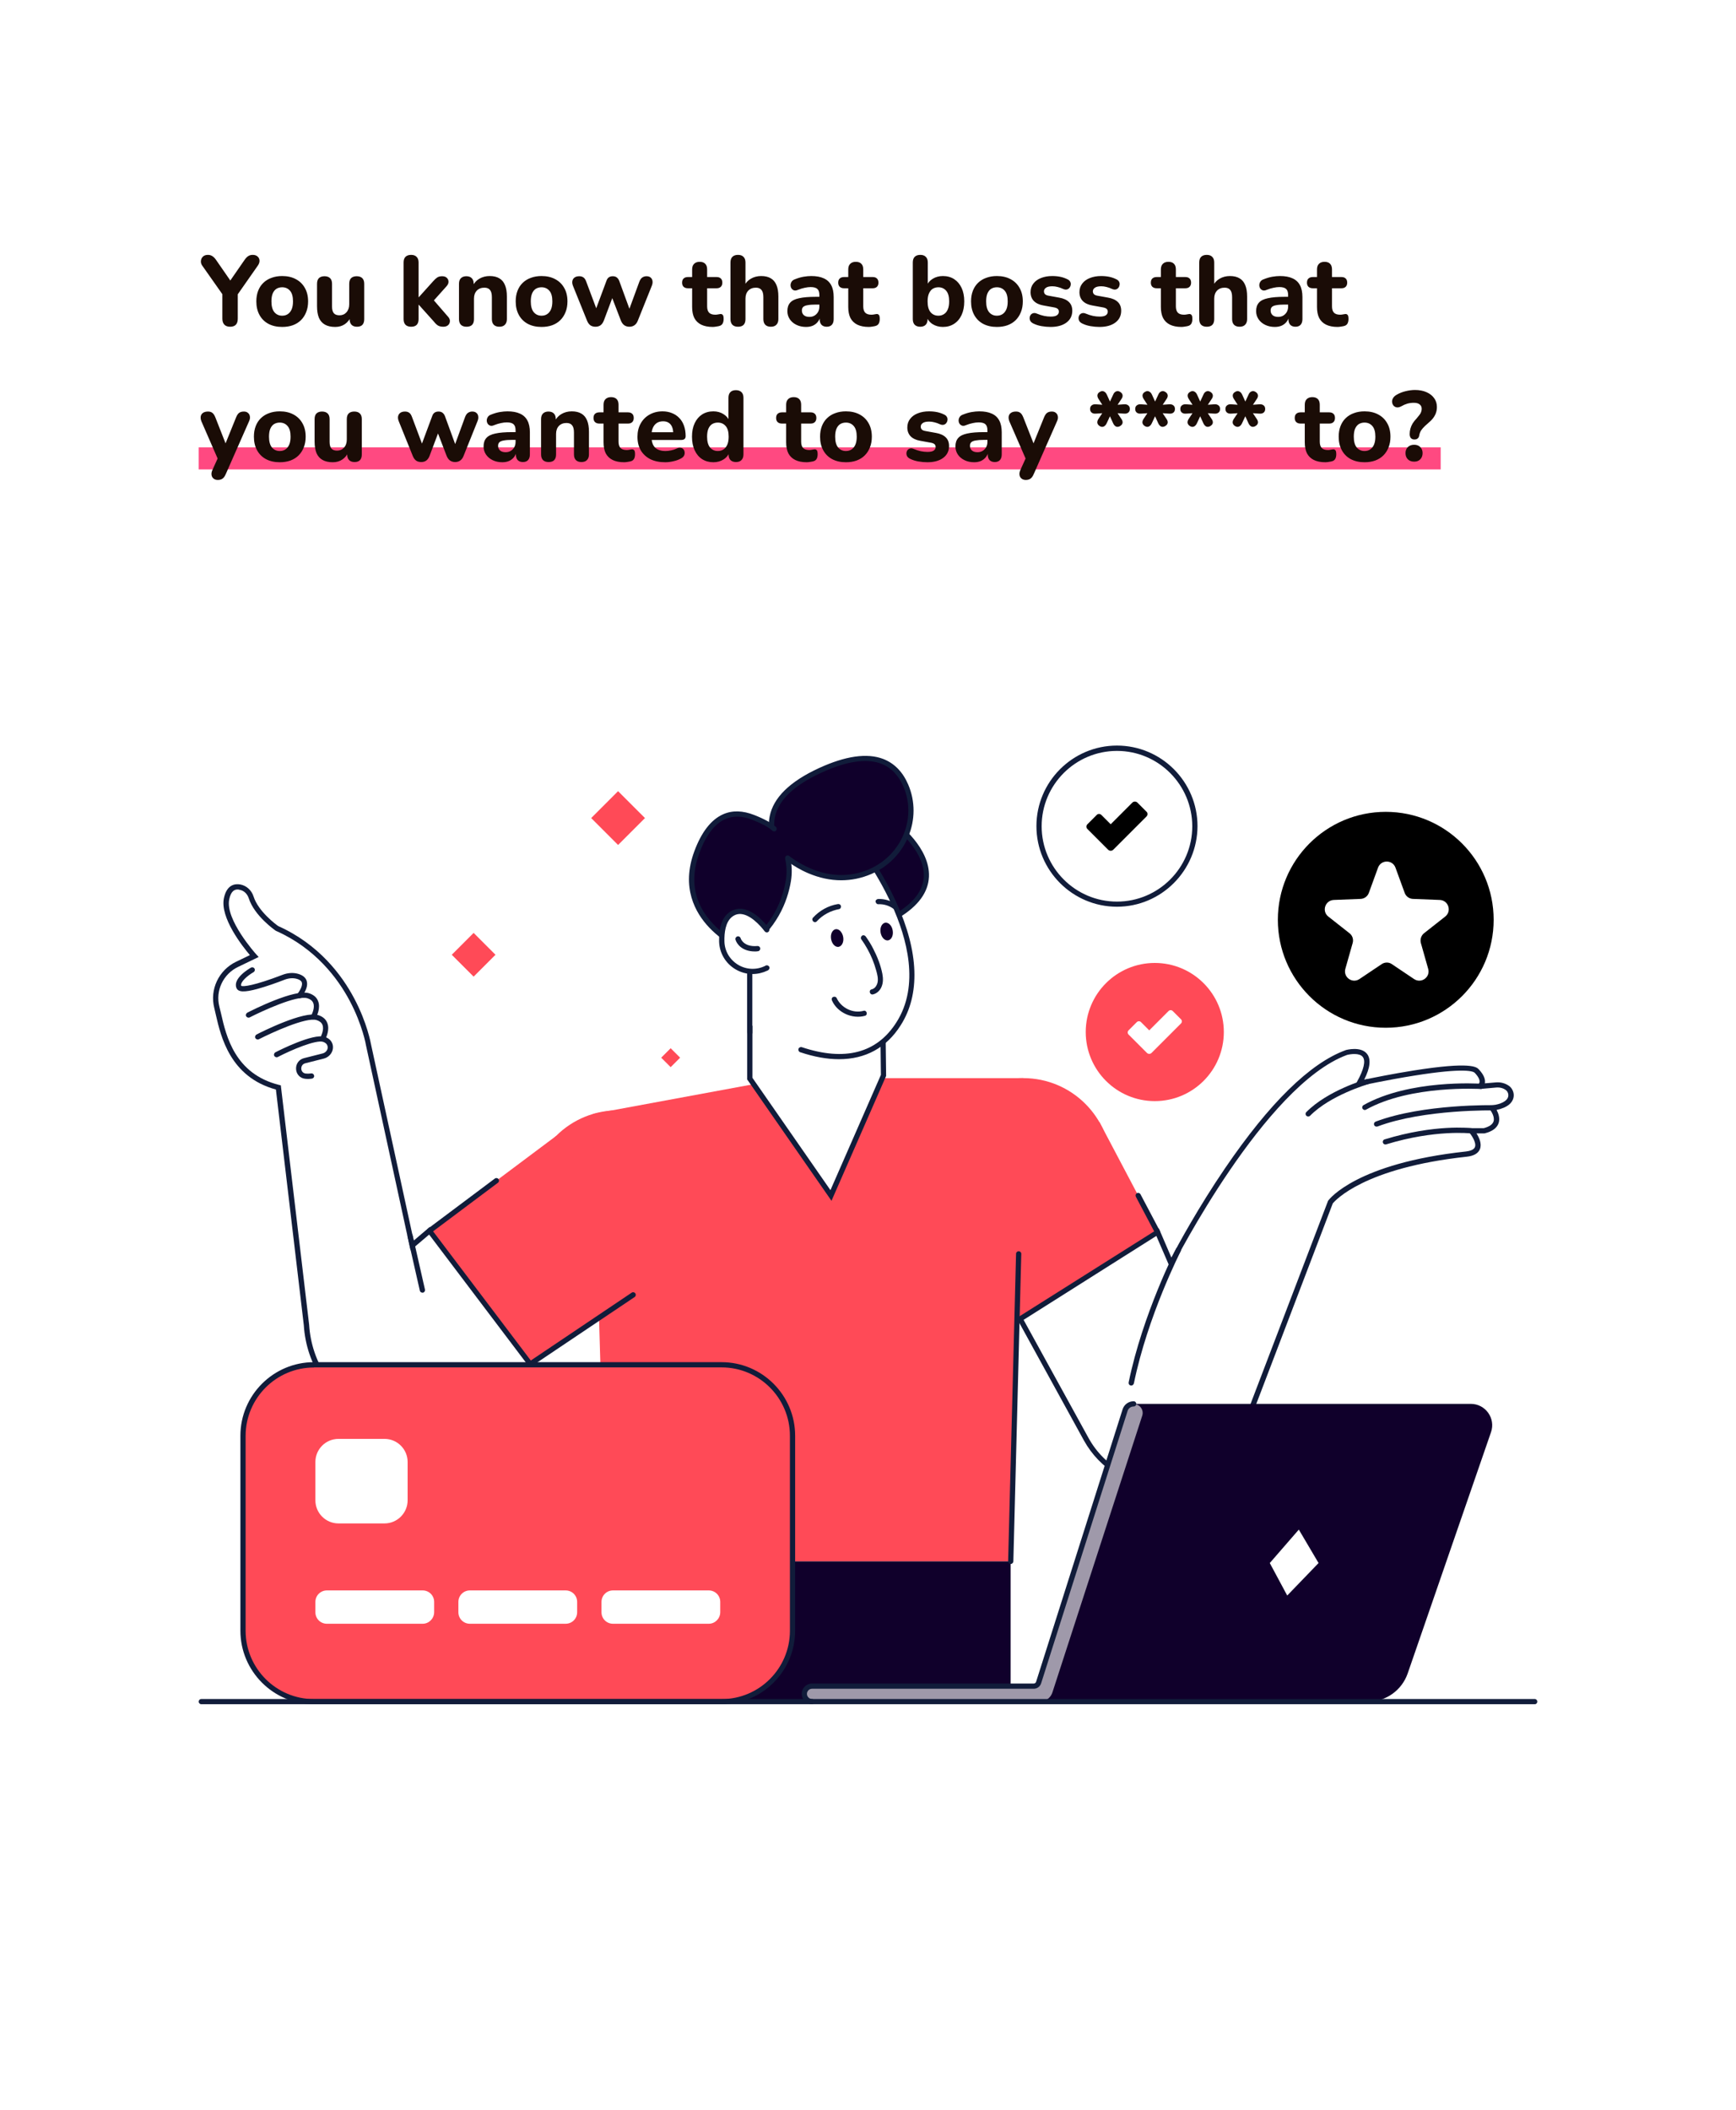 <svg width="629" height="764" viewBox="0 0 629 764" fill="none" xmlns="http://www.w3.org/2000/svg">
<g filter="url(#filter0_d_1731_26733)">
<rect x="32" y="32" width="565" height="700" rx="32" fill="white"/>
</g>
<path d="M502.095 372.19C523.687 372.19 541.19 354.687 541.19 333.095C541.19 311.503 523.687 294 502.095 294C480.503 294 463 311.503 463 333.095C463 354.687 480.503 372.19 502.095 372.19Z" fill="black"/>
<path d="M500.626 349.142L492.565 354.554C489.954 356.295 486.624 353.873 487.457 350.845L490.106 341.498C490.484 340.174 490.03 338.774 488.933 337.941L481.288 331.924C478.829 329.994 480.115 326.059 483.256 325.907L492.944 325.529C494.306 325.491 495.517 324.621 495.971 323.334L499.301 314.214C500.399 311.262 504.524 311.262 505.621 314.214L508.951 323.334C509.405 324.621 510.616 325.491 511.979 325.529L521.666 325.907C524.807 326.021 526.094 329.994 523.634 331.924L515.99 337.941C514.93 338.774 514.476 340.174 514.817 341.498L517.466 350.845C518.336 353.873 514.968 356.295 512.357 354.554L504.297 349.142C503.237 348.386 501.761 348.386 500.626 349.142Z" fill="white"/>
<path d="M404.707 328.359C388.622 328.359 375.527 315.264 375.527 299.179C375.527 283.095 388.622 270 404.707 270C420.791 270 433.886 283.095 433.886 299.179C433.848 315.264 420.753 328.359 404.707 328.359ZM404.707 271.93C389.682 271.93 377.419 284.155 377.419 299.217C377.419 314.242 389.644 326.504 404.707 326.504C419.732 326.504 431.994 314.28 431.994 299.217C431.956 284.155 419.732 271.93 404.707 271.93Z" fill="#111C3A"/>
<path d="M410.308 290.626L402.435 298.498L399.067 295.13C398.575 294.638 397.818 294.638 397.364 295.13L393.996 298.498C393.504 298.99 393.504 299.747 393.996 300.201L401.489 307.695C402.019 308.225 402.852 308.225 403.382 307.695L415.417 295.66C415.909 295.168 415.909 294.411 415.417 293.957L412.048 290.588C411.556 290.172 410.8 290.172 410.308 290.626Z" fill="black"/>
<path d="M418.407 398.753C432.223 398.753 443.423 387.553 443.423 373.737C443.423 359.92 432.223 348.72 418.407 348.72C404.591 348.72 393.391 359.92 393.391 373.737C393.391 387.553 404.591 398.753 418.407 398.753Z" fill="#FF4A57"/>
<path d="M423.403 366.13L416.401 373.131L413.411 370.141C412.995 369.725 412.314 369.725 411.897 370.141L408.908 373.131C408.491 373.547 408.491 374.229 408.908 374.645L415.568 381.306C416.023 381.76 416.78 381.76 417.234 381.306L427.906 370.633C428.323 370.217 428.323 369.536 427.906 369.119L424.917 366.13C424.5 365.713 423.819 365.713 423.403 366.13Z" fill="white"/>
<path d="M239.575 383.029L243.001 386.455L246.426 383.029L243.001 379.604L239.575 383.029Z" fill="#FF4A57"/>
<path d="M163.686 345.759L171.607 353.68L179.529 345.759L171.607 337.837L163.686 345.759Z" fill="#FF4A57"/>
<path d="M214.205 296.252L223.946 305.993L233.687 296.252L223.946 286.511L214.205 296.252Z" fill="#FF4A57"/>
<path d="M324.359 298.574C324.359 298.574 349.11 316.929 325.343 331.387C321.066 333.998 315.919 334.831 311.113 333.468C308.009 332.598 305.209 330.857 304.792 327.451C302.522 308.603 324.359 298.574 324.359 298.574Z" fill="#10002B"/>
<path d="M315.768 335.096C314.103 335.096 312.437 334.869 310.848 334.414C306.647 333.241 304.262 330.857 303.846 327.602C302.9 319.579 306.079 311.858 313.081 305.273C318.303 300.353 323.753 297.855 323.98 297.741L324.472 297.514L324.927 297.855C325.419 298.233 337.075 306.976 336.583 317.535C336.318 323.136 332.723 328.056 325.835 332.257C322.731 334.112 319.212 335.096 315.768 335.096ZM324.245 299.709C321.028 301.337 303.77 310.988 305.738 327.375C306.041 329.873 307.934 331.614 311.378 332.598C315.806 333.847 320.726 333.128 324.889 330.63C331.209 326.769 334.502 322.341 334.729 317.421C335.069 308.982 326.327 301.375 324.245 299.709Z" fill="#111C3A"/>
<path d="M370.758 454.084C388.337 454.084 402.587 439.834 402.587 422.256C402.587 404.677 388.337 390.427 370.758 390.427C353.18 390.427 338.929 404.677 338.929 422.256C338.929 439.834 353.18 454.084 370.758 454.084Z" fill="#FF4A57"/>
<path d="M246.454 456.413C258.883 443.983 258.883 423.831 246.454 411.401C234.024 398.971 213.871 398.971 201.441 411.401C189.012 423.831 189.012 443.983 201.441 456.413C213.871 468.843 234.024 468.843 246.454 456.413Z" fill="#FF4A57"/>
<path d="M398.348 406.322L419.429 446.25L369.623 477.663L344.645 440.422L398.348 406.322Z" fill="#FF4A57"/>
<path d="M201.472 411.394L155.602 445.72L192.124 493.974L239.583 461.654L201.472 411.394Z" fill="#FF4A57"/>
<path d="M419.429 446.25L424.311 457.604C424.311 457.604 457.275 392.319 487.817 381.192C487.817 381.192 500.723 377.635 492.51 392.319C492.51 392.319 531.265 383.842 535.049 387.853C537.963 390.957 537.055 392.584 536.487 393.19C536.412 393.265 536.487 393.417 536.601 393.417L542.089 392.925C543.602 392.811 545.116 393.19 546.29 394.098C548.106 395.536 548.939 400.191 540.65 401.251C540.65 401.251 545.76 407.496 537.736 409.501H533.043C533.043 409.501 539.591 417.033 531.265 417.941C491.602 422.256 482.027 435.313 482.027 435.313L450.766 517.174C441.153 542.342 406.485 544.726 393.504 521.148L369.623 477.663L419.429 446.25Z" fill="white"/>
<path d="M421.169 538.481C409.286 538.481 398.537 532.161 392.709 521.602L368.374 477.322L419.883 444.85L424.424 455.409C426.922 450.678 434.189 437.243 443.877 423.05C460 399.396 474.684 385.015 487.514 380.322L487.59 380.284C487.817 380.208 493.077 378.808 495.31 381.646C496.786 383.539 496.483 386.604 494.288 390.994C497.657 390.275 504.848 388.837 512.228 387.664C533.043 384.371 535.011 386.453 535.768 387.21C537.925 389.481 538.228 391.184 538.001 392.319L542.013 391.978C543.829 391.827 545.532 392.319 546.895 393.341C547.954 394.174 548.825 395.877 548.333 397.693C547.917 399.207 546.516 401.062 542.24 401.932C542.883 403.105 543.564 404.922 542.997 406.701C542.391 408.479 540.726 409.728 538.001 410.41L537.887 410.447H534.973C535.919 411.923 536.979 414.194 536.222 416.124C535.617 417.676 533.989 418.622 531.416 418.887C494.326 422.899 483.843 434.669 482.897 435.804L451.711 517.515C447.132 529.512 436.346 537.497 423.516 538.406C422.721 538.444 421.926 538.481 421.169 538.481ZM370.872 477.965L394.374 520.694C400.203 531.291 411.292 537.346 423.364 536.513C435.437 535.681 445.58 528.149 449.895 516.833L481.194 434.858L481.269 434.745C481.686 434.215 491.563 421.272 531.151 416.995C532.4 416.844 533.989 416.465 534.405 415.405C535.049 413.778 533.081 410.939 532.324 410.107L530.961 408.555H537.585C539.59 408.025 540.764 407.231 541.142 406.133C541.672 404.543 540.385 402.5 539.855 401.856L538.796 400.532L540.499 400.305C543.867 399.888 546.024 398.753 546.441 397.201C546.706 396.255 546.251 395.271 545.684 394.817C544.738 394.06 543.451 393.719 542.126 393.833L536.638 394.325C536.184 394.363 535.768 394.136 535.579 393.719C535.389 393.303 535.465 392.811 535.768 392.508C536.525 391.751 535.995 390.238 534.33 388.497C533.838 388.005 530.886 386.566 512.455 389.518C502.425 391.108 492.737 393.227 492.661 393.227L490.617 393.682L491.639 391.827C494.137 387.399 494.894 384.182 493.759 382.744C492.585 381.23 489.293 381.722 488.082 382.025C458.259 392.962 425.484 457.301 425.143 457.945L424.235 459.761L418.974 447.575L370.872 477.965Z" fill="#111C3A"/>
<path d="M409.854 501.771C409.778 501.771 409.74 501.771 409.664 501.733C409.135 501.619 408.832 501.127 408.945 500.597C414.055 475.808 426.014 452.457 426.128 452.192C426.355 451.738 426.922 451.549 427.414 451.776C427.869 452.003 428.058 452.57 427.831 453.062C427.717 453.29 415.871 476.451 410.838 500.976C410.686 501.468 410.308 501.771 409.854 501.771Z" fill="#111C3A"/>
<path d="M474.003 404.316C473.776 404.316 473.511 404.241 473.322 404.052C472.943 403.673 472.943 403.068 473.322 402.727C481.043 394.893 494.629 390.957 495.197 390.805C495.689 390.654 496.219 390.957 496.37 391.449C496.522 391.941 496.219 392.471 495.727 392.622C495.576 392.66 482.027 396.596 474.684 404.052C474.495 404.241 474.268 404.316 474.003 404.316Z" fill="#111C3A"/>
<path d="M494.515 401.97C494.175 401.97 493.872 401.781 493.683 401.478C493.418 401.024 493.607 400.456 494.061 400.191C510.751 390.843 535.616 392.395 536.638 392.471C537.168 392.508 537.547 392.963 537.509 393.492C537.471 394.022 537.017 394.401 536.487 394.363C536.222 394.363 511.13 392.811 494.932 401.856C494.818 401.932 494.667 401.97 494.515 401.97Z" fill="#111C3A"/>
<path d="M498.755 407.988C498.376 407.988 497.998 407.76 497.884 407.382C497.695 406.89 497.96 406.36 498.452 406.171C515.672 399.661 541.445 400.229 541.71 400.229C542.24 400.229 542.656 400.683 542.618 401.213C542.618 401.743 542.164 402.159 541.634 402.121C541.37 402.121 515.975 401.592 499.095 407.95C498.982 407.95 498.868 407.988 498.755 407.988Z" fill="#111C3A"/>
<path d="M501.972 414.459C501.555 414.459 501.177 414.194 501.063 413.778C500.912 413.286 501.177 412.756 501.707 412.605C519.911 407.041 532.627 408.517 533.157 408.555C533.687 408.631 534.027 409.085 533.99 409.615C533.914 410.145 533.46 410.485 532.93 410.448C532.816 410.448 520.024 408.972 502.236 414.421C502.161 414.421 502.085 414.459 501.972 414.459Z" fill="#111C3A"/>
<path d="M155.602 445.72L149.358 451.057L133.576 378.505C133.576 378.505 128.694 348.796 100.385 336.231C100.385 336.231 93.005 331.122 91.037 324.991C90.431 323.098 88.917 321.622 86.987 321.282C85.057 320.941 82.938 321.584 82.143 325.52C80.515 333.43 92.172 346.26 92.172 346.26L85.927 349.212C80.061 352.013 76.958 358.56 78.547 364.843C80.478 372.298 82.446 389.216 100.839 393.833L111.02 479.782C112.874 510.135 147.579 526.446 172.141 508.545L192.086 493.974L155.602 445.72Z" fill="white"/>
<path d="M149.585 516.947C143.87 516.947 138.155 515.698 132.668 513.124C119.421 506.88 110.982 494.466 110.073 479.858L99.968 394.552C83.392 390.048 80.023 375.402 78.207 367.492C78.018 366.622 77.828 365.751 77.639 365.032C75.936 358.371 79.229 351.332 85.511 348.304L90.545 345.882C87.858 342.703 79.683 332.371 81.121 325.293C82.181 320.184 85.284 319.995 87.063 320.298C89.296 320.714 91.15 322.379 91.869 324.65C93.61 330.1 100.044 334.831 100.801 335.361C115.599 341.984 123.963 353.262 128.353 361.588C133.046 370.444 134.333 377.711 134.446 378.278L149.888 449.278L155.716 444.32L193.411 494.126L172.671 509.264C165.745 514.373 157.722 516.947 149.585 516.947ZM86.079 322.114C84.943 322.114 83.657 322.72 83.051 325.71C81.537 333.052 92.74 345.503 92.853 345.617L93.724 346.563L86.419 350.083C80.856 352.656 77.98 358.787 79.494 364.578C79.683 365.335 79.872 366.167 80.099 367.076C81.954 375.213 85.095 388.875 101.104 392.887L101.747 393.038L112.004 479.706C112.874 493.634 120.897 505.48 133.5 511.384C146.103 517.325 160.371 515.963 171.611 507.75L190.799 493.747L155.489 447.083L148.752 452.798L132.63 378.657C132.63 378.581 131.381 371.239 126.726 362.458C122.449 354.397 114.35 343.46 100.006 337.101L99.855 337.026C99.552 336.799 92.172 331.652 90.128 325.293C89.599 323.666 88.35 322.493 86.798 322.228C86.571 322.152 86.306 322.114 86.079 322.114Z" fill="#111C3A"/>
<path d="M108.484 361.512C108.295 361.512 108.105 361.437 107.916 361.323C107.5 361.02 107.424 360.415 107.727 359.998C109.089 358.182 109.657 356.668 109.354 355.76C109.165 355.192 108.522 354.738 107.538 354.473C106.175 354.094 104.661 354.208 103.148 354.776C100.46 355.835 96.524 357.236 93.194 358.144C88.539 359.393 86.344 359.317 85.7 357.841C84.186 354.359 90.242 350.802 90.923 350.423C91.377 350.158 91.945 350.31 92.21 350.764C92.475 351.218 92.323 351.786 91.869 352.051C89.75 353.262 86.912 355.646 87.403 357.009C88.123 357.387 92.059 356.971 102.428 352.997C104.321 352.278 106.251 352.164 107.992 352.656C110.036 353.224 110.83 354.321 111.095 355.154C111.625 356.744 111.02 358.674 109.203 361.134C109.052 361.399 108.787 361.512 108.484 361.512Z" fill="#111C3A"/>
<path d="M113.858 368.589C113.707 368.589 113.555 368.552 113.442 368.476C112.987 368.249 112.798 367.681 113.025 367.189C113.025 367.151 114.199 364.881 113.479 363.177C113.139 362.383 112.458 361.853 111.398 361.512C107.613 360.301 95.01 366.129 90.469 368.438C90.015 368.665 89.447 368.476 89.182 368.022C88.955 367.568 89.144 367 89.598 366.735C91.339 365.827 106.781 358.03 111.966 359.696C113.593 360.225 114.691 361.134 115.22 362.458C116.28 364.956 114.766 367.908 114.691 368.06C114.539 368.4 114.199 368.589 113.858 368.589Z" fill="#111C3A"/>
<path d="M117.188 376.499C117.037 376.499 116.886 376.462 116.772 376.386C116.318 376.159 116.129 375.591 116.356 375.099C116.356 375.061 117.529 372.79 116.81 371.087C116.469 370.293 115.788 369.763 114.728 369.422C110.944 368.211 98.341 374.039 93.799 376.348C93.345 376.575 92.778 376.386 92.513 375.932C92.286 375.478 92.475 374.91 92.929 374.645C94.67 373.737 110.111 365.94 115.296 367.606C116.924 368.135 118.021 369.044 118.551 370.368C119.611 372.866 118.097 375.818 118.021 375.97C117.87 376.31 117.529 376.499 117.188 376.499Z" fill="#111C3A"/>
<path d="M111.549 390.73C111.171 390.73 110.83 390.692 110.49 390.654C108.673 390.427 107.386 389.027 107.273 387.172C107.159 385.28 108.332 383.652 110.149 383.198L116.886 381.495C117.529 381.344 118.097 380.927 118.437 380.36C118.74 379.868 118.816 379.3 118.664 378.77C118.475 378.089 117.945 377.597 117.075 377.294C114.464 376.462 105.608 380.208 100.65 382.782C100.195 383.009 99.628 382.82 99.363 382.366C99.136 381.911 99.325 381.344 99.779 381.079C101.18 380.36 113.442 374.153 117.643 375.478C119.573 376.083 120.254 377.332 120.519 378.24C120.784 379.262 120.632 380.36 120.065 381.306C119.459 382.328 118.475 383.047 117.34 383.35L110.603 385.053C109.468 385.355 109.127 386.302 109.165 387.059C109.203 387.778 109.657 388.61 110.717 388.762C111.284 388.837 111.966 388.837 112.76 388.724C113.29 388.648 113.744 389.027 113.82 389.556C113.896 390.086 113.517 390.54 112.988 390.616C112.458 390.692 111.966 390.73 111.549 390.73Z" fill="#111C3A"/>
<path d="M214.908 403.37L277.997 391.714L311.832 390.427H370.758L366.103 565.428H219.6L214.908 403.37Z" fill="#FF4A57"/>
<path d="M366.179 565.428H219.6V616.066H366.179V565.428Z" fill="#10002B"/>
<path d="M301.083 432.928L320.12 389.405L319.817 362.95H271.677V390.616L301.083 432.928Z" fill="white"/>
<path d="M301.273 434.858L270.731 390.919V362.042H320.726L321.066 389.632L320.991 389.821L301.273 434.858ZM272.623 390.313L300.894 430.998L319.174 389.254L318.871 363.934H272.623V390.313Z" fill="#111C3A"/>
<path d="M309.561 303.57C309.561 303.57 342.676 344.179 325.608 370.785C308.539 397.391 271.677 370.785 271.677 370.785V303.57C271.677 303.57 284.658 294.714 309.561 303.57Z" fill="white"/>
<path d="M309.561 303.57C309.561 303.57 342.676 344.179 325.608 370.785C308.539 397.391 271.677 370.785 271.677 370.785V303.57C271.677 303.57 284.658 294.714 309.561 303.57Z" fill="white"/>
<path d="M303.997 383.577C299.683 383.577 294.99 382.744 289.918 381.041C289.426 380.89 289.162 380.322 289.313 379.83C289.464 379.338 290.032 379.073 290.524 379.224C306.117 384.409 317.66 381.419 324.775 370.255C333.366 356.857 328.597 339.637 323.072 327.564C317.508 315.378 310.128 305.84 308.955 304.327C287.421 296.719 274.969 302.737 272.585 304.062V373.964C272.585 374.494 272.169 374.91 271.639 374.91C271.109 374.91 270.693 374.494 270.693 373.964V303.078L271.109 302.813C271.639 302.434 284.771 293.767 309.826 302.699L310.09 302.775L310.242 302.964C310.318 303.078 318.682 313.372 324.775 326.807C332.95 344.746 333.479 360.15 326.327 371.315C321.179 379.451 313.572 383.577 303.997 383.577Z" fill="#111C3A"/>
<path d="M283.863 309.511C283.863 309.511 298.245 323.06 315.275 315.642C327.311 310.42 333.366 296.492 328.143 284.419C324.586 276.169 316.222 270.151 297.034 279.007C267.93 292.443 283.863 309.511 283.863 309.511Z" fill="#10002B"/>
<path d="M304.792 318.784C300.819 318.784 296.807 317.913 292.795 316.21C286.967 313.712 283.371 310.306 283.22 310.193L283.182 310.155C282.955 309.89 277.278 303.721 278.868 295.66C280.192 288.885 286.172 283.019 296.693 278.175C306.306 273.747 314.178 272.611 320.007 274.844C324.018 276.396 327.084 279.499 329.052 284.079C334.388 296.455 328.409 311.025 315.692 316.513C312.172 318.027 308.501 318.784 304.792 318.784ZM284.545 308.83C285.188 309.436 298.964 321.698 314.935 314.772C326.705 309.663 332.269 296.227 327.311 284.798C325.532 280.711 322.845 277.948 319.325 276.585C313.989 274.542 306.647 275.639 297.488 279.878C287.572 284.457 281.971 289.869 280.76 296C279.36 302.851 284.166 308.452 284.545 308.83Z" fill="#111C3A"/>
<path d="M285.453 305.197C285.453 305.197 291.206 328.851 269.671 343.649C269.671 343.649 243.444 333.052 252.451 308.603C263.162 279.689 285.453 305.197 285.453 305.197Z" fill="#10002B"/>
<path d="M269.784 344.709L269.33 344.519C269.065 344.406 262.518 341.719 256.992 335.928C251.845 330.516 246.736 321.357 251.58 308.263C254.154 301.337 257.636 296.833 261.95 294.903C265.319 293.389 269.141 293.503 273.342 295.168C277.089 296.644 279.624 298.082 281.138 299.482C281.517 299.823 281.517 300.428 281.176 300.807C280.835 301.185 280.23 301.185 279.851 300.845C278.527 299.596 276.18 298.309 272.661 296.909C268.99 295.433 265.621 295.357 262.745 296.644C258.923 298.347 255.781 302.472 253.397 308.906C249.802 318.633 251.467 327.261 258.355 334.566C262.783 339.221 268.043 341.832 269.595 342.551C277.959 336.647 283.031 328.7 284.696 318.935C285.15 316.248 285.074 313.561 284.469 310.95C284.355 310.458 284.658 309.928 285.188 309.814C285.68 309.701 286.21 310.004 286.323 310.533C286.967 313.41 287.042 316.324 286.55 319.238C285.339 326.429 281.517 336.609 270.239 344.368L269.784 344.709Z" fill="#111C3A"/>
<path d="M277.846 350.499C277.77 350.537 277.657 350.575 277.581 350.65C270.315 354.208 261.723 349.023 261.534 340.962C261.458 337.177 262.102 333.241 264.713 331.235C270.693 326.618 277.846 336.685 277.846 336.685V350.499Z" fill="white"/>
<path d="M272.661 352.732C270.503 352.732 268.308 352.126 266.378 350.953C262.821 348.796 260.663 345.049 260.55 340.962C260.436 335.89 261.61 332.371 264.107 330.478C265.583 329.343 267.286 328.889 269.103 329.154C274.099 329.911 278.413 335.89 278.602 336.155C278.905 336.572 278.792 337.177 278.375 337.48C277.959 337.783 277.354 337.669 277.051 337.253C277.013 337.215 273.001 331.652 268.838 331.046C267.514 330.857 266.378 331.16 265.281 331.992C262.821 333.884 262.404 337.896 262.48 340.924C262.556 344.406 264.41 347.547 267.4 349.364C270.39 351.18 274.061 351.332 277.164 349.818C277.24 349.78 277.354 349.742 277.429 349.666C277.883 349.439 278.451 349.629 278.716 350.083C278.943 350.537 278.754 351.105 278.3 351.369C278.186 351.407 278.11 351.483 277.997 351.521C276.294 352.316 274.477 352.732 272.661 352.732Z" fill="#111C3A"/>
<path d="M273.494 344.557C268.914 344.557 266.908 341.832 266.492 340.281C266.341 339.789 266.643 339.259 267.173 339.107C267.665 338.956 268.195 339.259 268.346 339.751C268.384 339.902 269.406 343.043 274.44 342.589C274.97 342.551 275.424 342.93 275.462 343.46C275.499 343.989 275.121 344.444 274.591 344.481C274.213 344.557 273.872 344.557 273.494 344.557Z" fill="#111C3A"/>
<path d="M419.429 447.196C419.088 447.196 418.748 447.007 418.596 446.704L411.557 433.382C411.33 432.928 411.481 432.361 411.935 432.096C412.389 431.869 412.957 432.02 413.222 432.474L420.261 445.796C420.489 446.25 420.337 446.818 419.883 447.083C419.732 447.158 419.58 447.196 419.429 447.196Z" fill="#111C3A"/>
<path d="M366.217 566.374C366.179 566.374 366.179 566.374 366.217 566.374C365.687 566.374 365.271 565.92 365.271 565.39L368.147 454.046C368.147 453.517 368.601 453.1 369.131 453.138C369.661 453.138 370.077 453.592 370.039 454.122L367.163 565.466C367.125 565.958 366.709 566.374 366.217 566.374Z" fill="#111C3A"/>
<path d="M192.124 494.92C191.821 494.92 191.518 494.769 191.329 494.504C191.026 494.088 191.14 493.482 191.594 493.179L228.873 468.125C229.289 467.822 229.894 467.936 230.197 468.39C230.5 468.806 230.386 469.412 229.932 469.715L192.654 494.731C192.502 494.845 192.313 494.92 192.124 494.92Z" fill="#111C3A"/>
<path d="M155.602 446.666C155.299 446.666 155.034 446.553 154.845 446.288C154.542 445.872 154.618 445.266 155.034 444.963L179.294 426.797C179.71 426.494 180.316 426.57 180.619 426.986C180.921 427.403 180.846 428.008 180.429 428.311L156.17 446.477C156.018 446.629 155.791 446.666 155.602 446.666Z" fill="#111C3A"/>
<path d="M153.029 468.125C152.612 468.125 152.196 467.822 152.12 467.406L147.654 447.726C147.541 447.234 147.844 446.704 148.373 446.591C148.865 446.477 149.395 446.78 149.509 447.31L153.975 466.99C154.088 467.482 153.785 468.012 153.256 468.125C153.18 468.125 153.104 468.125 153.029 468.125Z" fill="#111C3A"/>
<path d="M305.512 339.334C305.814 341.113 305.057 342.665 303.846 342.892C302.635 343.081 301.424 341.832 301.121 340.053C300.819 338.275 301.576 336.723 302.787 336.496C303.998 336.307 305.209 337.593 305.512 339.334Z" fill="#10002B"/>
<path d="M323.45 336.988C323.753 338.767 322.996 340.318 321.785 340.545C320.574 340.735 319.363 339.486 319.06 337.707C318.757 335.928 319.514 334.376 320.725 334.149C321.974 333.96 323.185 335.247 323.45 336.988Z" fill="#10002B"/>
<path d="M312.059 340.129C313.686 342.4 315.049 344.86 316.108 347.433C316.638 348.758 317.092 350.083 317.471 351.445C317.849 352.808 318.266 354.359 317.963 355.798C317.698 356.933 316.979 358.03 315.806 358.295C314.632 358.56 315.124 360.377 316.298 360.112C317.66 359.809 318.758 358.787 319.325 357.538C320.044 355.987 320.007 354.284 319.704 352.656C319.098 349.553 317.887 346.487 316.449 343.687C315.654 342.097 314.708 340.583 313.686 339.145C313.384 338.729 312.854 338.54 312.4 338.805C311.983 339.069 311.756 339.713 312.059 340.129Z" fill="#111C3A"/>
<path d="M301.462 362.345C303.43 366.735 308.766 369.119 313.384 367.87C314.557 367.568 314.065 365.713 312.892 366.054C309.031 367.114 304.755 364.994 303.127 361.399C302.9 360.945 302.257 360.831 301.84 361.058C301.311 361.323 301.235 361.891 301.462 362.345Z" fill="#111C3A"/>
<path d="M295.936 333.657C298.093 331.311 300.932 329.797 304.035 329.229C304.527 329.154 304.83 328.51 304.679 328.056C304.527 327.526 304.035 327.299 303.505 327.413C300.099 327.981 296.92 329.759 294.574 332.333C293.779 333.241 295.103 334.566 295.936 333.657Z" fill="#111C3A"/>
<path d="M318.227 327.451C320.271 327.375 322.126 327.943 323.791 329.154C324.207 329.457 324.851 329.229 325.078 328.813C325.343 328.321 325.153 327.829 324.737 327.526C322.883 326.164 320.498 325.483 318.19 325.558C317.698 325.596 317.206 325.975 317.243 326.505C317.319 326.997 317.698 327.489 318.227 327.451Z" fill="#111C3A"/>
<path d="M510.033 606.037L540.234 518.65C541.975 513.654 538.228 508.394 532.93 508.394H410.951C409.475 508.394 408.188 509.34 407.772 510.74L375.943 610.654H294.233C292.682 610.654 291.433 611.903 291.433 613.455C291.433 615.007 292.682 616.256 294.233 616.256H495.689C502.161 616.218 507.913 612.13 510.033 606.037Z" fill="#10002B"/>
<path d="M376.322 609.368L407.659 510.702C408.075 509.34 409.324 508.432 410.762 508.432C412.957 508.432 414.547 510.589 413.865 512.67L381.318 612.887C380.674 614.893 378.82 616.218 376.738 616.218H294.233C292.682 616.218 291.433 614.969 291.433 613.417C291.433 611.865 292.682 610.617 294.233 610.617H374.543C375.376 610.654 376.095 610.124 376.322 609.368Z" fill="#9F99AA"/>
<path d="M294.233 617.164C292.19 617.164 290.487 615.499 290.487 613.417C290.487 611.336 292.152 609.67 294.233 609.67H374.543C374.959 609.67 375.3 609.405 375.414 609.027L406.75 510.362C407.318 508.621 408.908 507.448 410.762 507.448C411.292 507.448 411.708 507.864 411.708 508.394C411.708 508.924 411.292 509.34 410.762 509.34C409.74 509.34 408.87 509.983 408.567 510.929L377.23 609.595C376.852 610.768 375.792 611.563 374.543 611.563H294.233C293.211 611.563 292.379 612.395 292.379 613.417C292.379 614.439 293.211 615.272 294.233 615.272C294.763 615.272 295.179 615.688 295.179 616.218C295.179 616.748 294.763 617.164 294.233 617.164Z" fill="#111C3A"/>
<path d="M460.076 566.034L466.396 577.804L477.75 566.034L470.597 553.923L460.076 566.034Z" fill="white"/>
<path d="M261.458 616.218H113.744C99.552 616.218 88.047 604.712 88.047 590.52V519.937C88.047 505.744 99.552 494.239 113.744 494.239H261.458C275.651 494.239 287.156 505.744 287.156 519.937V590.52C287.156 604.712 275.651 616.218 261.458 616.218Z" fill="#FF4A57"/>
<path d="M261.458 617.164H113.744C99.06 617.164 87.101 605.204 87.101 590.52V519.937C87.101 505.252 99.06 493.293 113.744 493.293H261.458C276.143 493.293 288.102 505.252 288.102 519.937V590.52C288.102 605.204 276.143 617.164 261.458 617.164ZM113.744 495.223C100.12 495.223 88.993 506.312 88.993 519.975V590.558C88.993 604.183 100.082 615.309 113.744 615.309H261.458C275.083 615.309 286.21 604.22 286.21 590.558V519.937C286.21 506.312 275.121 495.185 261.458 495.185H113.744V495.223Z" fill="#111C3A"/>
<path d="M139.329 551.69H122.638C118.021 551.69 114.274 547.943 114.274 543.326V529.436C114.274 524.819 118.021 521.072 122.638 521.072H139.329C143.946 521.072 147.693 524.819 147.693 529.436V543.326C147.693 547.905 143.946 551.69 139.329 551.69Z" fill="white"/>
<path d="M153.143 588.022H118.438C116.129 588.022 114.274 586.168 114.274 583.859V580.112C114.274 577.804 116.129 575.949 118.438 575.949H153.143C155.451 575.949 157.306 577.804 157.306 580.112V583.859C157.268 586.168 155.413 588.022 153.143 588.022Z" fill="white"/>
<path d="M204.954 588.022H170.249C167.94 588.022 166.086 586.168 166.086 583.859V580.112C166.086 577.804 167.94 575.949 170.249 575.949H204.954C207.263 575.949 209.117 577.804 209.117 580.112V583.859C209.117 586.168 207.263 588.022 204.954 588.022Z" fill="white"/>
<path d="M256.803 588.022H222.098C219.79 588.022 217.935 586.168 217.935 583.859V580.112C217.935 577.804 219.79 575.949 222.098 575.949H256.803C259.112 575.949 260.966 577.804 260.966 580.112V583.859C260.929 586.168 259.074 588.022 256.803 588.022Z" fill="white"/>
<path d="M556.092 617.164H72.946C72.416 617.164 72 616.748 72 616.218C72 615.688 72.416 615.272 72.946 615.272H556.054C556.584 615.272 557 615.688 557 616.218C557 616.748 556.622 617.164 556.092 617.164Z" fill="#111C3A"/>
<rect x="72" y="162" width="450" height="8" fill="#FF4981"/>
<path d="M83.376 118.324C82.464 118.324 81.768 118.072 81.288 117.568C80.808 117.064 80.568 116.344 80.568 115.408V104.968L81.72 108.172L73.224 96.112C72.888 95.608 72.744 95.068 72.792 94.492C72.84 93.892 73.08 93.376 73.512 92.944C73.944 92.512 74.556 92.296 75.348 92.296C75.924 92.296 76.44 92.44 76.896 92.728C77.376 93.016 77.832 93.472 78.264 94.096L84.024 102.412H82.872L88.632 94.096C89.088 93.448 89.532 92.992 89.964 92.728C90.42 92.44 90.948 92.296 91.548 92.296C92.316 92.296 92.916 92.5 93.348 92.908C93.78 93.292 94.008 93.784 94.032 94.384C94.056 94.96 93.852 95.56 93.42 96.184L85.032 108.172L86.148 104.968V115.408C86.148 117.352 85.224 118.324 83.376 118.324ZM102.236 118.396C100.34 118.396 98.684 118.024 97.268 117.28C95.876 116.536 94.796 115.468 94.028 114.076C93.26 112.684 92.876 111.04 92.876 109.144C92.876 107.728 93.092 106.456 93.524 105.328C93.956 104.2 94.58 103.24 95.396 102.448C96.236 101.632 97.232 101.02 98.384 100.612C99.536 100.18 100.82 99.964 102.236 99.964C104.132 99.964 105.776 100.336 107.168 101.08C108.584 101.824 109.676 102.88 110.444 104.248C111.236 105.616 111.632 107.248 111.632 109.144C111.632 110.584 111.404 111.868 110.948 112.996C110.516 114.124 109.892 115.096 109.076 115.912C108.26 116.728 107.264 117.352 106.088 117.784C104.936 118.192 103.652 118.396 102.236 118.396ZM102.236 114.328C103.028 114.328 103.712 114.136 104.288 113.752C104.864 113.368 105.32 112.804 105.656 112.06C105.992 111.292 106.16 110.32 106.16 109.144C106.16 107.392 105.8 106.108 105.08 105.292C104.36 104.452 103.412 104.032 102.236 104.032C101.468 104.032 100.784 104.212 100.184 104.572C99.608 104.932 99.152 105.496 98.816 106.264C98.504 107.008 98.348 107.968 98.348 109.144C98.348 110.896 98.708 112.204 99.428 113.068C100.148 113.908 101.084 114.328 102.236 114.328ZM121.456 118.396C119.968 118.396 118.732 118.12 117.748 117.568C116.764 117.016 116.032 116.188 115.552 115.084C115.096 113.956 114.868 112.564 114.868 110.908V102.772C114.868 101.86 115.096 101.176 115.552 100.72C116.032 100.264 116.704 100.036 117.568 100.036C118.432 100.036 119.104 100.264 119.584 100.72C120.064 101.176 120.304 101.86 120.304 102.772V111.052C120.304 112.108 120.52 112.9 120.952 113.428C121.384 113.932 122.068 114.184 123.004 114.184C124.036 114.184 124.876 113.824 125.524 113.104C126.196 112.36 126.532 111.388 126.532 110.188V102.772C126.532 101.86 126.76 101.176 127.216 100.72C127.696 100.264 128.368 100.036 129.232 100.036C130.12 100.036 130.792 100.264 131.248 100.72C131.728 101.176 131.968 101.86 131.968 102.772V115.552C131.968 117.4 131.092 118.324 129.34 118.324C128.476 118.324 127.816 118.084 127.36 117.604C126.904 117.124 126.676 116.44 126.676 115.552V113.14L127.216 114.544C126.688 115.768 125.932 116.716 124.948 117.388C123.964 118.06 122.8 118.396 121.456 118.396ZM148.965 118.324C148.077 118.324 147.393 118.084 146.913 117.604C146.457 117.124 146.229 116.44 146.229 115.552V95.068C146.229 94.156 146.457 93.472 146.913 93.016C147.393 92.536 148.077 92.296 148.965 92.296C149.829 92.296 150.489 92.536 150.945 93.016C151.425 93.472 151.665 94.156 151.665 95.068V107.632H151.737L156.957 101.836C157.485 101.236 157.965 100.792 158.397 100.504C158.853 100.192 159.453 100.036 160.197 100.036C160.941 100.036 161.505 100.228 161.889 100.612C162.297 100.996 162.501 101.464 162.501 102.016C162.525 102.544 162.297 103.084 161.817 103.636L156.309 109.792V107.74L162.429 114.796C162.885 115.348 163.077 115.9 163.005 116.452C162.957 117.004 162.717 117.46 162.285 117.82C161.853 118.156 161.301 118.324 160.629 118.324C159.813 118.324 159.153 118.168 158.649 117.856C158.169 117.544 157.677 117.064 157.173 116.416L151.737 110.368H151.665V115.552C151.665 117.4 150.765 118.324 148.965 118.324ZM169.039 118.324C168.151 118.324 167.467 118.084 166.987 117.604C166.531 117.124 166.303 116.44 166.303 115.552V102.772C166.303 101.884 166.531 101.212 166.987 100.756C167.467 100.276 168.127 100.036 168.967 100.036C169.831 100.036 170.491 100.276 170.947 100.756C171.403 101.212 171.631 101.884 171.631 102.772V104.824L171.235 103.636C171.787 102.46 172.603 101.56 173.683 100.936C174.787 100.288 176.035 99.964 177.427 99.964C178.843 99.964 180.007 100.24 180.919 100.792C181.831 101.32 182.515 102.136 182.971 103.24C183.427 104.32 183.655 105.7 183.655 107.38V115.552C183.655 116.44 183.415 117.124 182.935 117.604C182.479 118.084 181.807 118.324 180.919 118.324C180.055 118.324 179.383 118.084 178.903 117.604C178.447 117.124 178.219 116.44 178.219 115.552V107.632C178.219 106.408 177.991 105.532 177.535 105.004C177.103 104.452 176.431 104.176 175.519 104.176C174.367 104.176 173.443 104.536 172.747 105.256C172.075 105.976 171.739 106.936 171.739 108.136V115.552C171.739 117.4 170.839 118.324 169.039 118.324ZM196.209 118.396C194.313 118.396 192.657 118.024 191.241 117.28C189.849 116.536 188.769 115.468 188.001 114.076C187.233 112.684 186.849 111.04 186.849 109.144C186.849 107.728 187.065 106.456 187.497 105.328C187.929 104.2 188.553 103.24 189.369 102.448C190.209 101.632 191.205 101.02 192.357 100.612C193.509 100.18 194.793 99.964 196.209 99.964C198.105 99.964 199.749 100.336 201.141 101.08C202.557 101.824 203.649 102.88 204.417 104.248C205.209 105.616 205.605 107.248 205.605 109.144C205.605 110.584 205.377 111.868 204.921 112.996C204.489 114.124 203.865 115.096 203.049 115.912C202.233 116.728 201.237 117.352 200.061 117.784C198.909 118.192 197.625 118.396 196.209 118.396ZM196.209 114.328C197.001 114.328 197.685 114.136 198.261 113.752C198.837 113.368 199.293 112.804 199.629 112.06C199.965 111.292 200.133 110.32 200.133 109.144C200.133 107.392 199.773 106.108 199.053 105.292C198.333 104.452 197.385 104.032 196.209 104.032C195.441 104.032 194.757 104.212 194.157 104.572C193.581 104.932 193.125 105.496 192.789 106.264C192.477 107.008 192.321 107.968 192.321 109.144C192.321 110.896 192.681 112.204 193.401 113.068C194.121 113.908 195.057 114.328 196.209 114.328ZM215.762 118.324C215.042 118.324 214.43 118.156 213.926 117.82C213.422 117.46 213.014 116.896 212.702 116.128L207.626 103.564C207.362 102.892 207.278 102.304 207.374 101.8C207.47 101.272 207.722 100.852 208.13 100.54C208.562 100.204 209.15 100.036 209.894 100.036C210.518 100.036 211.034 100.192 211.442 100.504C211.85 100.792 212.198 101.356 212.486 102.196L216.446 112.744H215.618L219.722 101.728C219.914 101.152 220.19 100.732 220.55 100.468C220.934 100.18 221.426 100.036 222.026 100.036C222.626 100.036 223.106 100.18 223.466 100.468C223.85 100.756 224.15 101.176 224.366 101.728L228.398 112.744H227.714L231.638 102.052C231.926 101.284 232.298 100.756 232.754 100.468C233.21 100.18 233.702 100.036 234.23 100.036C234.902 100.036 235.418 100.204 235.778 100.54C236.162 100.876 236.378 101.308 236.426 101.836C236.498 102.364 236.402 102.94 236.138 103.564L231.098 116.128C230.81 116.872 230.402 117.424 229.874 117.784C229.37 118.144 228.758 118.324 228.038 118.324C227.342 118.324 226.73 118.144 226.202 117.784C225.698 117.424 225.29 116.872 224.978 116.128L220.658 104.896H222.998L218.786 116.092C218.498 116.836 218.102 117.4 217.598 117.784C217.094 118.144 216.482 118.324 215.762 118.324ZM258.229 118.396C256.573 118.396 255.181 118.12 254.053 117.568C252.949 117.016 252.121 116.212 251.569 115.156C251.041 114.1 250.777 112.768 250.777 111.16V104.392H249.265C248.593 104.392 248.065 104.212 247.681 103.852C247.321 103.492 247.141 103 247.141 102.376C247.141 101.704 247.321 101.2 247.681 100.864C248.065 100.504 248.593 100.324 249.265 100.324H250.777V97.588C250.777 96.676 251.017 95.992 251.497 95.536C251.977 95.056 252.649 94.816 253.513 94.816C254.401 94.816 255.073 95.056 255.529 95.536C255.985 95.992 256.213 96.676 256.213 97.588V100.324H259.633C260.305 100.324 260.821 100.504 261.181 100.864C261.541 101.2 261.721 101.704 261.721 102.376C261.721 103 261.541 103.492 261.181 103.852C260.821 104.212 260.305 104.392 259.633 104.392H256.213V110.944C256.213 111.952 256.441 112.708 256.897 113.212C257.377 113.716 258.133 113.968 259.165 113.968C259.525 113.968 259.861 113.932 260.173 113.86C260.485 113.788 260.773 113.74 261.037 113.716C261.373 113.692 261.649 113.8 261.865 114.04C262.081 114.256 262.189 114.748 262.189 115.516C262.189 116.092 262.093 116.596 261.901 117.028C261.709 117.46 261.373 117.772 260.893 117.964C260.581 118.084 260.149 118.18 259.597 118.252C259.069 118.348 258.613 118.396 258.229 118.396ZM267.406 118.324C266.518 118.324 265.834 118.084 265.354 117.604C264.898 117.124 264.67 116.44 264.67 115.552V95.068C264.67 94.156 264.898 93.472 265.354 93.016C265.834 92.536 266.518 92.296 267.406 92.296C268.27 92.296 268.93 92.536 269.386 93.016C269.866 93.472 270.106 94.156 270.106 95.068V103.636H269.602C270.154 102.46 270.97 101.56 272.05 100.936C273.154 100.288 274.402 99.964 275.794 99.964C277.21 99.964 278.374 100.24 279.286 100.792C280.198 101.32 280.882 102.136 281.338 103.24C281.794 104.32 282.022 105.7 282.022 107.38V115.552C282.022 116.44 281.782 117.124 281.302 117.604C280.846 118.084 280.174 118.324 279.286 118.324C278.422 118.324 277.75 118.084 277.27 117.604C276.814 117.124 276.586 116.44 276.586 115.552V107.632C276.586 106.408 276.358 105.532 275.902 105.004C275.47 104.452 274.798 104.176 273.886 104.176C272.734 104.176 271.81 104.536 271.114 105.256C270.442 105.976 270.106 106.936 270.106 108.136V115.552C270.106 117.4 269.206 118.324 267.406 118.324ZM292.056 118.396C290.76 118.396 289.596 118.144 288.564 117.64C287.532 117.136 286.728 116.452 286.152 115.588C285.576 114.724 285.288 113.752 285.288 112.672C285.288 111.376 285.624 110.356 286.296 109.612C286.968 108.844 288.06 108.304 289.572 107.992C291.084 107.656 293.088 107.488 295.584 107.488H297.492V110.296H295.62C294.396 110.296 293.4 110.368 292.632 110.512C291.888 110.632 291.348 110.848 291.012 111.16C290.7 111.472 290.544 111.904 290.544 112.456C290.544 113.128 290.772 113.68 291.228 114.112C291.708 114.544 292.392 114.76 293.28 114.76C293.976 114.76 294.588 114.604 295.116 114.292C295.668 113.956 296.1 113.512 296.412 112.96C296.724 112.384 296.88 111.736 296.88 111.016V106.876C296.88 105.82 296.64 105.076 296.16 104.644C295.68 104.188 294.864 103.96 293.712 103.96C293.064 103.96 292.356 104.044 291.588 104.212C290.844 104.356 290.016 104.608 289.104 104.968C288.576 105.208 288.108 105.268 287.7 105.148C287.292 105.004 286.98 104.764 286.764 104.428C286.548 104.068 286.44 103.684 286.44 103.276C286.44 102.844 286.56 102.436 286.8 102.052C287.04 101.644 287.436 101.344 287.988 101.152C289.116 100.696 290.172 100.384 291.156 100.216C292.164 100.048 293.088 99.964 293.928 99.964C295.776 99.964 297.288 100.24 298.464 100.792C299.664 101.32 300.564 102.148 301.164 103.276C301.764 104.38 302.064 105.808 302.064 107.56V115.552C302.064 116.44 301.848 117.124 301.416 117.604C300.984 118.084 300.36 118.324 299.544 118.324C298.728 118.324 298.092 118.084 297.636 117.604C297.204 117.124 296.988 116.44 296.988 115.552V114.22L297.24 114.436C297.096 115.252 296.784 115.96 296.304 116.56C295.848 117.136 295.26 117.592 294.54 117.928C293.82 118.24 292.992 118.396 292.056 118.396ZM314.795 118.396C313.139 118.396 311.747 118.12 310.619 117.568C309.515 117.016 308.687 116.212 308.135 115.156C307.607 114.1 307.343 112.768 307.343 111.16V104.392H305.831C305.159 104.392 304.631 104.212 304.247 103.852C303.887 103.492 303.707 103 303.707 102.376C303.707 101.704 303.887 101.2 304.247 100.864C304.631 100.504 305.159 100.324 305.831 100.324H307.343V97.588C307.343 96.676 307.583 95.992 308.063 95.536C308.543 95.056 309.215 94.816 310.079 94.816C310.967 94.816 311.639 95.056 312.095 95.536C312.551 95.992 312.779 96.676 312.779 97.588V100.324H316.199C316.871 100.324 317.387 100.504 317.747 100.864C318.107 101.2 318.287 101.704 318.287 102.376C318.287 103 318.107 103.492 317.747 103.852C317.387 104.212 316.871 104.392 316.199 104.392H312.779V110.944C312.779 111.952 313.007 112.708 313.463 113.212C313.943 113.716 314.699 113.968 315.731 113.968C316.091 113.968 316.427 113.932 316.739 113.86C317.051 113.788 317.339 113.74 317.603 113.716C317.939 113.692 318.215 113.8 318.431 114.04C318.647 114.256 318.755 114.748 318.755 115.516C318.755 116.092 318.659 116.596 318.467 117.028C318.275 117.46 317.939 117.772 317.459 117.964C317.147 118.084 316.715 118.18 316.163 118.252C315.635 118.348 315.179 118.396 314.795 118.396ZM341.637 118.396C340.221 118.396 338.961 118.048 337.857 117.352C336.777 116.632 336.057 115.684 335.697 114.508L336.093 113.32V115.552C336.093 116.44 335.865 117.124 335.409 117.604C334.953 118.084 334.293 118.324 333.429 118.324C332.565 118.324 331.893 118.084 331.413 117.604C330.957 117.124 330.729 116.44 330.729 115.552V95.068C330.729 94.156 330.957 93.472 331.413 93.016C331.893 92.536 332.577 92.296 333.465 92.296C334.329 92.296 334.989 92.536 335.445 93.016C335.925 93.472 336.165 94.156 336.165 95.068V103.6H335.733C336.117 102.52 336.849 101.644 337.929 100.972C339.009 100.3 340.245 99.964 341.637 99.964C343.197 99.964 344.553 100.336 345.705 101.08C346.857 101.824 347.757 102.88 348.405 104.248C349.053 105.616 349.377 107.248 349.377 109.144C349.377 111.04 349.053 112.684 348.405 114.076C347.757 115.468 346.845 116.536 345.669 117.28C344.517 118.024 343.173 118.396 341.637 118.396ZM340.017 114.328C340.785 114.328 341.457 114.136 342.033 113.752C342.633 113.368 343.089 112.804 343.401 112.06C343.737 111.292 343.905 110.32 343.905 109.144C343.905 107.392 343.545 106.108 342.825 105.292C342.105 104.452 341.169 104.032 340.017 104.032C339.249 104.032 338.565 104.212 337.965 104.572C337.389 104.932 336.933 105.496 336.597 106.264C336.261 107.008 336.093 107.968 336.093 109.144C336.093 110.896 336.453 112.204 337.173 113.068C337.893 113.908 338.841 114.328 340.017 114.328ZM361.197 118.396C359.301 118.396 357.645 118.024 356.229 117.28C354.837 116.536 353.757 115.468 352.989 114.076C352.221 112.684 351.837 111.04 351.837 109.144C351.837 107.728 352.053 106.456 352.485 105.328C352.917 104.2 353.541 103.24 354.357 102.448C355.197 101.632 356.193 101.02 357.345 100.612C358.497 100.18 359.781 99.964 361.197 99.964C363.093 99.964 364.737 100.336 366.129 101.08C367.545 101.824 368.637 102.88 369.405 104.248C370.197 105.616 370.593 107.248 370.593 109.144C370.593 110.584 370.365 111.868 369.909 112.996C369.477 114.124 368.853 115.096 368.037 115.912C367.221 116.728 366.225 117.352 365.049 117.784C363.897 118.192 362.613 118.396 361.197 118.396ZM361.197 114.328C361.989 114.328 362.673 114.136 363.249 113.752C363.825 113.368 364.281 112.804 364.617 112.06C364.953 111.292 365.121 110.32 365.121 109.144C365.121 107.392 364.761 106.108 364.041 105.292C363.321 104.452 362.373 104.032 361.197 104.032C360.429 104.032 359.745 104.212 359.145 104.572C358.569 104.932 358.113 105.496 357.777 106.264C357.465 107.008 357.309 107.968 357.309 109.144C357.309 110.896 357.669 112.204 358.389 113.068C359.109 113.908 360.045 114.328 361.197 114.328ZM380.669 118.396C379.613 118.396 378.521 118.3 377.393 118.108C376.289 117.916 375.281 117.592 374.369 117.136C373.889 116.896 373.541 116.596 373.325 116.236C373.133 115.852 373.049 115.468 373.073 115.084C373.097 114.7 373.217 114.352 373.433 114.04C373.673 113.728 373.973 113.524 374.333 113.428C374.717 113.308 375.137 113.344 375.593 113.536C376.577 113.944 377.477 114.232 378.293 114.4C379.109 114.568 379.913 114.652 380.705 114.652C381.737 114.652 382.481 114.496 382.937 114.184C383.417 113.848 383.657 113.416 383.657 112.888C383.657 112.408 383.501 112.048 383.189 111.808C382.877 111.568 382.421 111.4 381.821 111.304L378.041 110.62C376.553 110.356 375.401 109.816 374.585 109C373.793 108.16 373.397 107.092 373.397 105.796C373.397 104.596 373.733 103.564 374.405 102.7C375.077 101.812 376.001 101.14 377.177 100.684C378.377 100.204 379.733 99.964 381.245 99.964C382.325 99.964 383.321 100.06 384.233 100.252C385.145 100.444 386.021 100.756 386.861 101.188C387.293 101.404 387.593 101.692 387.761 102.052C387.953 102.412 388.013 102.784 387.941 103.168C387.893 103.552 387.749 103.9 387.509 104.212C387.269 104.524 386.957 104.728 386.573 104.824C386.213 104.92 385.793 104.872 385.313 104.68C384.545 104.32 383.837 104.068 383.189 103.924C382.541 103.756 381.917 103.672 381.316 103.672C380.237 103.672 379.457 103.852 378.977 104.212C378.497 104.548 378.257 104.98 378.257 105.508C378.257 105.916 378.389 106.264 378.653 106.552C378.941 106.816 379.373 106.996 379.949 107.092L383.729 107.776C385.289 108.04 386.477 108.568 387.293 109.36C388.109 110.128 388.517 111.184 388.517 112.528C388.517 114.352 387.797 115.792 386.357 116.848C384.941 117.88 383.045 118.396 380.669 118.396ZM398.387 118.396C397.331 118.396 396.239 118.3 395.111 118.108C394.007 117.916 392.999 117.592 392.087 117.136C391.607 116.896 391.259 116.596 391.043 116.236C390.851 115.852 390.767 115.468 390.791 115.084C390.815 114.7 390.935 114.352 391.151 114.04C391.391 113.728 391.691 113.524 392.051 113.428C392.435 113.308 392.855 113.344 393.311 113.536C394.295 113.944 395.195 114.232 396.011 114.4C396.827 114.568 397.631 114.652 398.423 114.652C399.455 114.652 400.199 114.496 400.655 114.184C401.135 113.848 401.375 113.416 401.375 112.888C401.375 112.408 401.219 112.048 400.907 111.808C400.595 111.568 400.139 111.4 399.539 111.304L395.759 110.62C394.271 110.356 393.119 109.816 392.303 109C391.511 108.16 391.115 107.092 391.115 105.796C391.115 104.596 391.451 103.564 392.123 102.7C392.795 101.812 393.719 101.14 394.895 100.684C396.095 100.204 397.451 99.964 398.963 99.964C400.043 99.964 401.039 100.06 401.951 100.252C402.863 100.444 403.739 100.756 404.579 101.188C405.011 101.404 405.311 101.692 405.479 102.052C405.671 102.412 405.731 102.784 405.659 103.168C405.611 103.552 405.467 103.9 405.227 104.212C404.987 104.524 404.675 104.728 404.291 104.824C403.931 104.92 403.511 104.872 403.031 104.68C402.263 104.32 401.555 104.068 400.907 103.924C400.259 103.756 399.635 103.672 399.035 103.672C397.955 103.672 397.175 103.852 396.695 104.212C396.215 104.548 395.975 104.98 395.975 105.508C395.975 105.916 396.107 106.264 396.371 106.552C396.659 106.816 397.091 106.996 397.667 107.092L401.447 107.776C403.007 108.04 404.195 108.568 405.011 109.36C405.827 110.128 406.235 111.184 406.235 112.528C406.235 114.352 405.515 115.792 404.075 116.848C402.659 117.88 400.763 118.396 398.387 118.396ZM428.069 118.396C426.413 118.396 425.021 118.12 423.893 117.568C422.789 117.016 421.961 116.212 421.409 115.156C420.881 114.1 420.617 112.768 420.617 111.16V104.392H419.105C418.433 104.392 417.905 104.212 417.521 103.852C417.161 103.492 416.981 103 416.981 102.376C416.981 101.704 417.161 101.2 417.521 100.864C417.905 100.504 418.433 100.324 419.105 100.324H420.617V97.588C420.617 96.676 420.857 95.992 421.337 95.536C421.817 95.056 422.489 94.816 423.353 94.816C424.241 94.816 424.913 95.056 425.369 95.536C425.825 95.992 426.053 96.676 426.053 97.588V100.324H429.473C430.145 100.324 430.661 100.504 431.021 100.864C431.381 101.2 431.561 101.704 431.561 102.376C431.561 103 431.381 103.492 431.021 103.852C430.661 104.212 430.145 104.392 429.473 104.392H426.053V110.944C426.053 111.952 426.281 112.708 426.737 113.212C427.217 113.716 427.973 113.968 429.005 113.968C429.365 113.968 429.701 113.932 430.013 113.86C430.325 113.788 430.613 113.74 430.877 113.716C431.213 113.692 431.489 113.8 431.705 114.04C431.921 114.256 432.029 114.748 432.029 115.516C432.029 116.092 431.933 116.596 431.741 117.028C431.549 117.46 431.213 117.772 430.733 117.964C430.421 118.084 429.989 118.18 429.437 118.252C428.909 118.348 428.453 118.396 428.069 118.396ZM437.246 118.324C436.358 118.324 435.674 118.084 435.194 117.604C434.738 117.124 434.51 116.44 434.51 115.552V95.068C434.51 94.156 434.738 93.472 435.194 93.016C435.674 92.536 436.358 92.296 437.246 92.296C438.11 92.296 438.77 92.536 439.226 93.016C439.706 93.472 439.946 94.156 439.946 95.068V103.636H439.442C439.994 102.46 440.81 101.56 441.89 100.936C442.994 100.288 444.242 99.964 445.634 99.964C447.05 99.964 448.214 100.24 449.126 100.792C450.038 101.32 450.722 102.136 451.178 103.24C451.634 104.32 451.862 105.7 451.862 107.38V115.552C451.862 116.44 451.622 117.124 451.142 117.604C450.686 118.084 450.014 118.324 449.126 118.324C448.262 118.324 447.59 118.084 447.11 117.604C446.654 117.124 446.426 116.44 446.426 115.552V107.632C446.426 106.408 446.198 105.532 445.742 105.004C445.31 104.452 444.638 104.176 443.726 104.176C442.574 104.176 441.65 104.536 440.954 105.256C440.282 105.976 439.946 106.936 439.946 108.136V115.552C439.946 117.4 439.046 118.324 437.246 118.324ZM461.896 118.396C460.6 118.396 459.436 118.144 458.404 117.64C457.372 117.136 456.568 116.452 455.992 115.588C455.416 114.724 455.128 113.752 455.128 112.672C455.128 111.376 455.464 110.356 456.136 109.612C456.808 108.844 457.9 108.304 459.412 107.992C460.924 107.656 462.928 107.488 465.424 107.488H467.332V110.296H465.46C464.236 110.296 463.24 110.368 462.472 110.512C461.728 110.632 461.188 110.848 460.852 111.16C460.54 111.472 460.384 111.904 460.384 112.456C460.384 113.128 460.612 113.68 461.068 114.112C461.548 114.544 462.232 114.76 463.12 114.76C463.816 114.76 464.428 114.604 464.956 114.292C465.508 113.956 465.94 113.512 466.252 112.96C466.564 112.384 466.72 111.736 466.72 111.016V106.876C466.72 105.82 466.48 105.076 466 104.644C465.52 104.188 464.704 103.96 463.552 103.96C462.904 103.96 462.196 104.044 461.428 104.212C460.684 104.356 459.856 104.608 458.944 104.968C458.416 105.208 457.948 105.268 457.54 105.148C457.132 105.004 456.82 104.764 456.604 104.428C456.388 104.068 456.28 103.684 456.28 103.276C456.28 102.844 456.4 102.436 456.64 102.052C456.88 101.644 457.276 101.344 457.828 101.152C458.956 100.696 460.012 100.384 460.996 100.216C462.004 100.048 462.928 99.964 463.768 99.964C465.616 99.964 467.128 100.24 468.304 100.792C469.504 101.32 470.404 102.148 471.004 103.276C471.604 104.38 471.904 105.808 471.904 107.56V115.552C471.904 116.44 471.688 117.124 471.256 117.604C470.824 118.084 470.2 118.324 469.384 118.324C468.568 118.324 467.932 118.084 467.476 117.604C467.044 117.124 466.828 116.44 466.828 115.552V114.22L467.08 114.436C466.936 115.252 466.624 115.96 466.144 116.56C465.688 117.136 465.1 117.592 464.38 117.928C463.66 118.24 462.832 118.396 461.896 118.396ZM484.635 118.396C482.979 118.396 481.587 118.12 480.459 117.568C479.355 117.016 478.527 116.212 477.975 115.156C477.447 114.1 477.183 112.768 477.183 111.16V104.392H475.671C474.999 104.392 474.471 104.212 474.087 103.852C473.727 103.492 473.547 103 473.547 102.376C473.547 101.704 473.727 101.2 474.087 100.864C474.471 100.504 474.999 100.324 475.671 100.324H477.183V97.588C477.183 96.676 477.423 95.992 477.903 95.536C478.383 95.056 479.055 94.816 479.919 94.816C480.807 94.816 481.479 95.056 481.935 95.536C482.391 95.992 482.619 96.676 482.619 97.588V100.324H486.039C486.711 100.324 487.227 100.504 487.587 100.864C487.947 101.2 488.127 101.704 488.127 102.376C488.127 103 487.947 103.492 487.587 103.852C487.227 104.212 486.711 104.392 486.039 104.392H482.619V110.944C482.619 111.952 482.847 112.708 483.303 113.212C483.783 113.716 484.539 113.968 485.571 113.968C485.931 113.968 486.267 113.932 486.579 113.86C486.891 113.788 487.179 113.74 487.443 113.716C487.779 113.692 488.055 113.8 488.271 114.04C488.487 114.256 488.595 114.748 488.595 115.516C488.595 116.092 488.499 116.596 488.307 117.028C488.115 117.46 487.779 117.772 487.299 117.964C486.987 118.084 486.555 118.18 486.003 118.252C485.475 118.348 485.019 118.396 484.635 118.396ZM78.912 173.804C78.288 173.804 77.772 173.636 77.364 173.3C76.956 172.964 76.716 172.52 76.644 171.968C76.572 171.44 76.668 170.876 76.932 170.276L79.344 164.948V167.18L72.972 152.564C72.732 151.94 72.648 151.364 72.72 150.836C72.816 150.284 73.08 149.852 73.512 149.54C73.968 149.204 74.592 149.036 75.384 149.036C76.032 149.036 76.548 149.192 76.932 149.504C77.34 149.792 77.712 150.356 78.048 151.196L82.296 161.996H81.144L85.536 151.16C85.872 150.344 86.244 149.792 86.652 149.504C87.084 149.192 87.66 149.036 88.38 149.036C89.004 149.036 89.496 149.204 89.856 149.54C90.24 149.852 90.468 150.272 90.54 150.8C90.636 151.328 90.54 151.904 90.252 152.528L81.792 171.716C81.432 172.532 81.024 173.084 80.568 173.372C80.136 173.66 79.584 173.804 78.912 173.804ZM101.357 167.396C99.461 167.396 97.805 167.024 96.389 166.28C94.997 165.536 93.917 164.468 93.149 163.076C92.381 161.684 91.997 160.04 91.997 158.144C91.997 156.728 92.213 155.456 92.645 154.328C93.077 153.2 93.701 152.24 94.517 151.448C95.357 150.632 96.353 150.02 97.505 149.612C98.657 149.18 99.941 148.964 101.357 148.964C103.253 148.964 104.897 149.336 106.289 150.08C107.705 150.824 108.797 151.88 109.565 153.248C110.357 154.616 110.753 156.248 110.753 158.144C110.753 159.584 110.525 160.868 110.069 161.996C109.637 163.124 109.013 164.096 108.197 164.912C107.381 165.728 106.385 166.352 105.209 166.784C104.057 167.192 102.773 167.396 101.357 167.396ZM101.357 163.328C102.149 163.328 102.833 163.136 103.409 162.752C103.985 162.368 104.441 161.804 104.777 161.06C105.113 160.292 105.281 159.32 105.281 158.144C105.281 156.392 104.921 155.108 104.201 154.292C103.481 153.452 102.533 153.032 101.357 153.032C100.589 153.032 99.905 153.212 99.305 153.572C98.729 153.932 98.273 154.496 97.937 155.264C97.625 156.008 97.469 156.968 97.469 158.144C97.469 159.896 97.829 161.204 98.549 162.068C99.269 162.908 100.205 163.328 101.357 163.328ZM120.577 167.396C119.089 167.396 117.853 167.12 116.869 166.568C115.885 166.016 115.153 165.188 114.673 164.084C114.217 162.956 113.989 161.564 113.989 159.908V151.772C113.989 150.86 114.217 150.176 114.673 149.72C115.153 149.264 115.825 149.036 116.689 149.036C117.553 149.036 118.225 149.264 118.705 149.72C119.185 150.176 119.425 150.86 119.425 151.772V160.052C119.425 161.108 119.641 161.9 120.073 162.428C120.505 162.932 121.189 163.184 122.125 163.184C123.157 163.184 123.997 162.824 124.645 162.104C125.317 161.36 125.653 160.388 125.653 159.188V151.772C125.653 150.86 125.881 150.176 126.337 149.72C126.817 149.264 127.489 149.036 128.353 149.036C129.241 149.036 129.913 149.264 130.369 149.72C130.849 150.176 131.089 150.86 131.089 151.772V164.552C131.089 166.4 130.213 167.324 128.461 167.324C127.597 167.324 126.937 167.084 126.481 166.604C126.025 166.124 125.797 165.44 125.797 164.552V162.14L126.337 163.544C125.809 164.768 125.053 165.716 124.069 166.388C123.085 167.06 121.921 167.396 120.577 167.396ZM152.622 167.324C151.902 167.324 151.29 167.156 150.786 166.82C150.282 166.46 149.874 165.896 149.562 165.128L144.486 152.564C144.222 151.892 144.138 151.304 144.234 150.8C144.33 150.272 144.582 149.852 144.99 149.54C145.422 149.204 146.01 149.036 146.754 149.036C147.378 149.036 147.894 149.192 148.302 149.504C148.71 149.792 149.058 150.356 149.346 151.196L153.306 161.744H152.478L156.582 150.728C156.774 150.152 157.05 149.732 157.41 149.468C157.794 149.18 158.286 149.036 158.886 149.036C159.486 149.036 159.966 149.18 160.326 149.468C160.71 149.756 161.01 150.176 161.226 150.728L165.258 161.744H164.574L168.498 151.052C168.786 150.284 169.158 149.756 169.614 149.468C170.07 149.18 170.562 149.036 171.09 149.036C171.762 149.036 172.278 149.204 172.638 149.54C173.022 149.876 173.238 150.308 173.286 150.836C173.358 151.364 173.262 151.94 172.998 152.564L167.958 165.128C167.67 165.872 167.262 166.424 166.734 166.784C166.23 167.144 165.618 167.324 164.898 167.324C164.202 167.324 163.59 167.144 163.062 166.784C162.558 166.424 162.15 165.872 161.838 165.128L157.518 153.896H159.858L155.646 165.092C155.358 165.836 154.962 166.4 154.458 166.784C153.954 167.144 153.342 167.324 152.622 167.324ZM181.982 167.396C180.686 167.396 179.522 167.144 178.49 166.64C177.458 166.136 176.654 165.452 176.078 164.588C175.502 163.724 175.214 162.752 175.214 161.672C175.214 160.376 175.55 159.356 176.222 158.612C176.894 157.844 177.986 157.304 179.498 156.992C181.01 156.656 183.014 156.488 185.51 156.488H187.418V159.296H185.546C184.322 159.296 183.326 159.368 182.558 159.512C181.814 159.632 181.274 159.848 180.938 160.16C180.626 160.472 180.47 160.904 180.47 161.456C180.47 162.128 180.698 162.68 181.154 163.112C181.634 163.544 182.318 163.76 183.206 163.76C183.902 163.76 184.514 163.604 185.042 163.292C185.594 162.956 186.026 162.512 186.338 161.96C186.65 161.384 186.806 160.736 186.806 160.016V155.876C186.806 154.82 186.566 154.076 186.086 153.644C185.606 153.188 184.79 152.96 183.638 152.96C182.99 152.96 182.282 153.044 181.514 153.212C180.77 153.356 179.942 153.608 179.03 153.968C178.502 154.208 178.034 154.268 177.626 154.148C177.218 154.004 176.906 153.764 176.69 153.428C176.474 153.068 176.366 152.684 176.366 152.276C176.366 151.844 176.486 151.436 176.726 151.052C176.966 150.644 177.362 150.344 177.914 150.152C179.042 149.696 180.098 149.384 181.082 149.216C182.09 149.048 183.014 148.964 183.854 148.964C185.702 148.964 187.214 149.24 188.39 149.792C189.59 150.32 190.49 151.148 191.09 152.276C191.69 153.38 191.99 154.808 191.99 156.56V164.552C191.99 165.44 191.774 166.124 191.342 166.604C190.91 167.084 190.286 167.324 189.47 167.324C188.654 167.324 188.018 167.084 187.562 166.604C187.13 166.124 186.914 165.44 186.914 164.552V163.22L187.166 163.436C187.022 164.252 186.71 164.96 186.23 165.56C185.774 166.136 185.186 166.592 184.466 166.928C183.746 167.24 182.918 167.396 181.982 167.396ZM198.781 167.324C197.893 167.324 197.209 167.084 196.729 166.604C196.273 166.124 196.045 165.44 196.045 164.552V151.772C196.045 150.884 196.273 150.212 196.729 149.756C197.209 149.276 197.869 149.036 198.709 149.036C199.573 149.036 200.233 149.276 200.689 149.756C201.145 150.212 201.373 150.884 201.373 151.772V153.824L200.977 152.636C201.529 151.46 202.345 150.56 203.425 149.936C204.529 149.288 205.777 148.964 207.169 148.964C208.585 148.964 209.749 149.24 210.661 149.792C211.573 150.32 212.257 151.136 212.713 152.24C213.169 153.32 213.397 154.7 213.397 156.38V164.552C213.397 165.44 213.157 166.124 212.677 166.604C212.221 167.084 211.549 167.324 210.661 167.324C209.797 167.324 209.125 167.084 208.645 166.604C208.189 166.124 207.961 165.44 207.961 164.552V156.632C207.961 155.408 207.733 154.532 207.277 154.004C206.845 153.452 206.173 153.176 205.261 153.176C204.109 153.176 203.185 153.536 202.489 154.256C201.817 154.976 201.481 155.936 201.481 157.136V164.552C201.481 166.4 200.581 167.324 198.781 167.324ZM226.131 167.396C224.475 167.396 223.083 167.12 221.955 166.568C220.851 166.016 220.023 165.212 219.471 164.156C218.943 163.1 218.679 161.768 218.679 160.16V153.392H217.167C216.495 153.392 215.967 153.212 215.583 152.852C215.223 152.492 215.043 152 215.043 151.376C215.043 150.704 215.223 150.2 215.583 149.864C215.967 149.504 216.495 149.324 217.167 149.324H218.679V146.588C218.679 145.676 218.919 144.992 219.399 144.536C219.879 144.056 220.551 143.816 221.415 143.816C222.303 143.816 222.975 144.056 223.431 144.536C223.887 144.992 224.115 145.676 224.115 146.588V149.324H227.535C228.207 149.324 228.723 149.504 229.083 149.864C229.443 150.2 229.623 150.704 229.623 151.376C229.623 152 229.443 152.492 229.083 152.852C228.723 153.212 228.207 153.392 227.535 153.392H224.115V159.944C224.115 160.952 224.343 161.708 224.799 162.212C225.279 162.716 226.035 162.968 227.067 162.968C227.427 162.968 227.763 162.932 228.075 162.86C228.387 162.788 228.675 162.74 228.939 162.716C229.275 162.692 229.551 162.8 229.767 163.04C229.983 163.256 230.091 163.748 230.091 164.516C230.091 165.092 229.995 165.596 229.803 166.028C229.611 166.46 229.275 166.772 228.795 166.964C228.483 167.084 228.051 167.18 227.499 167.252C226.971 167.348 226.515 167.396 226.131 167.396ZM241.014 167.396C238.926 167.396 237.126 167.024 235.614 166.28C234.126 165.512 232.974 164.444 232.158 163.076C231.366 161.684 230.97 160.052 230.97 158.18C230.97 156.356 231.354 154.76 232.122 153.392C232.89 152 233.958 150.92 235.326 150.152C236.718 149.36 238.29 148.964 240.042 148.964C241.314 148.964 242.466 149.18 243.498 149.612C244.53 150.02 245.418 150.62 246.162 151.412C246.906 152.18 247.47 153.128 247.854 154.256C248.238 155.36 248.43 156.596 248.43 157.964C248.43 158.42 248.286 158.768 247.998 159.008C247.71 159.224 247.29 159.332 246.738 159.332H235.434V156.524H244.506L243.93 157.028C243.93 156.044 243.786 155.228 243.498 154.58C243.21 153.908 242.79 153.404 242.238 153.068C241.71 152.732 241.05 152.564 240.258 152.564C239.37 152.564 238.614 152.768 237.99 153.176C237.366 153.584 236.886 154.172 236.55 154.94C236.214 155.708 236.046 156.632 236.046 157.712V158C236.046 159.824 236.466 161.168 237.306 162.032C238.17 162.896 239.442 163.328 241.122 163.328C241.698 163.328 242.358 163.256 243.102 163.112C243.846 162.968 244.542 162.74 245.19 162.428C245.742 162.164 246.234 162.08 246.666 162.176C247.098 162.248 247.434 162.44 247.674 162.752C247.914 163.064 248.046 163.424 248.07 163.832C248.118 164.24 248.034 164.648 247.818 165.056C247.602 165.44 247.242 165.764 246.738 166.028C245.922 166.484 244.998 166.82 243.966 167.036C242.958 167.276 241.974 167.396 241.014 167.396ZM258.468 167.396C256.932 167.396 255.576 167.024 254.4 166.28C253.248 165.536 252.348 164.468 251.7 163.076C251.052 161.684 250.728 160.04 250.728 158.144C250.728 156.248 251.052 154.616 251.7 153.248C252.348 151.88 253.248 150.824 254.4 150.08C255.576 149.336 256.932 148.964 258.468 148.964C259.86 148.964 261.084 149.3 262.14 149.972C263.22 150.644 263.952 151.52 264.336 152.6H263.94V144.068C263.94 143.156 264.168 142.472 264.624 142.016C265.08 141.536 265.752 141.296 266.64 141.296C267.504 141.296 268.176 141.536 268.656 142.016C269.136 142.472 269.376 143.156 269.376 144.068V164.552C269.376 165.44 269.136 166.124 268.656 166.604C268.2 167.084 267.54 167.324 266.676 167.324C265.812 167.324 265.14 167.084 264.66 166.604C264.204 166.124 263.976 165.44 263.976 164.552V162.104L264.372 163.508C264.036 164.684 263.316 165.632 262.212 166.352C261.132 167.048 259.884 167.396 258.468 167.396ZM260.088 163.328C260.88 163.328 261.564 163.136 262.14 162.752C262.716 162.368 263.172 161.804 263.508 161.06C263.844 160.292 264.012 159.32 264.012 158.144C264.012 156.392 263.652 155.108 262.932 154.292C262.212 153.452 261.264 153.032 260.088 153.032C259.32 153.032 258.636 153.212 258.036 153.572C257.46 153.932 257.004 154.496 256.668 155.264C256.356 156.008 256.2 156.968 256.2 158.144C256.2 159.896 256.56 161.204 257.28 162.068C258 162.908 258.936 163.328 260.088 163.328ZM292.295 167.396C290.639 167.396 289.247 167.12 288.119 166.568C287.015 166.016 286.187 165.212 285.635 164.156C285.107 163.1 284.843 161.768 284.843 160.16V153.392H283.331C282.659 153.392 282.131 153.212 281.747 152.852C281.387 152.492 281.207 152 281.207 151.376C281.207 150.704 281.387 150.2 281.747 149.864C282.131 149.504 282.659 149.324 283.331 149.324H284.843V146.588C284.843 145.676 285.083 144.992 285.563 144.536C286.043 144.056 286.715 143.816 287.579 143.816C288.467 143.816 289.139 144.056 289.595 144.536C290.051 144.992 290.279 145.676 290.279 146.588V149.324H293.699C294.371 149.324 294.887 149.504 295.247 149.864C295.607 150.2 295.787 150.704 295.787 151.376C295.787 152 295.607 152.492 295.247 152.852C294.887 153.212 294.371 153.392 293.699 153.392H290.279V159.944C290.279 160.952 290.507 161.708 290.963 162.212C291.443 162.716 292.199 162.968 293.231 162.968C293.591 162.968 293.927 162.932 294.239 162.86C294.551 162.788 294.839 162.74 295.103 162.716C295.439 162.692 295.715 162.8 295.931 163.04C296.147 163.256 296.255 163.748 296.255 164.516C296.255 165.092 296.159 165.596 295.967 166.028C295.775 166.46 295.439 166.772 294.959 166.964C294.647 167.084 294.215 167.18 293.663 167.252C293.135 167.348 292.679 167.396 292.295 167.396ZM306.494 167.396C304.598 167.396 302.942 167.024 301.526 166.28C300.134 165.536 299.054 164.468 298.286 163.076C297.518 161.684 297.134 160.04 297.134 158.144C297.134 156.728 297.35 155.456 297.782 154.328C298.214 153.2 298.838 152.24 299.654 151.448C300.494 150.632 301.49 150.02 302.642 149.612C303.794 149.18 305.078 148.964 306.494 148.964C308.39 148.964 310.034 149.336 311.426 150.08C312.842 150.824 313.934 151.88 314.702 153.248C315.494 154.616 315.89 156.248 315.89 158.144C315.89 159.584 315.662 160.868 315.206 161.996C314.774 163.124 314.15 164.096 313.334 164.912C312.518 165.728 311.522 166.352 310.346 166.784C309.194 167.192 307.91 167.396 306.494 167.396ZM306.494 163.328C307.286 163.328 307.97 163.136 308.546 162.752C309.122 162.368 309.578 161.804 309.914 161.06C310.25 160.292 310.418 159.32 310.418 158.144C310.418 156.392 310.058 155.108 309.338 154.292C308.618 153.452 307.67 153.032 306.494 153.032C305.726 153.032 305.042 153.212 304.442 153.572C303.866 153.932 303.41 154.496 303.074 155.264C302.762 156.008 302.606 156.968 302.606 158.144C302.606 159.896 302.966 161.204 303.686 162.068C304.406 162.908 305.342 163.328 306.494 163.328ZM336.02 167.396C334.964 167.396 333.872 167.3 332.744 167.108C331.64 166.916 330.632 166.592 329.72 166.136C329.24 165.896 328.892 165.596 328.676 165.236C328.484 164.852 328.4 164.468 328.424 164.084C328.448 163.7 328.568 163.352 328.784 163.04C329.024 162.728 329.324 162.524 329.684 162.428C330.068 162.308 330.488 162.344 330.944 162.536C331.928 162.944 332.828 163.232 333.644 163.4C334.46 163.568 335.264 163.652 336.056 163.652C337.088 163.652 337.832 163.496 338.288 163.184C338.768 162.848 339.008 162.416 339.008 161.888C339.008 161.408 338.852 161.048 338.54 160.808C338.228 160.568 337.772 160.4 337.172 160.304L333.392 159.62C331.904 159.356 330.752 158.816 329.936 158C329.144 157.16 328.748 156.092 328.748 154.796C328.748 153.596 329.084 152.564 329.756 151.7C330.428 150.812 331.352 150.14 332.528 149.684C333.728 149.204 335.084 148.964 336.596 148.964C337.676 148.964 338.672 149.06 339.584 149.252C340.496 149.444 341.372 149.756 342.212 150.188C342.644 150.404 342.944 150.692 343.112 151.052C343.304 151.412 343.364 151.784 343.292 152.168C343.244 152.552 343.1 152.9 342.86 153.212C342.62 153.524 342.308 153.728 341.924 153.824C341.564 153.92 341.144 153.872 340.664 153.68C339.896 153.32 339.188 153.068 338.54 152.924C337.892 152.756 337.268 152.672 336.668 152.672C335.588 152.672 334.808 152.852 334.328 153.212C333.848 153.548 333.608 153.98 333.608 154.508C333.608 154.916 333.74 155.264 334.004 155.552C334.292 155.816 334.724 155.996 335.3 156.092L339.08 156.776C340.64 157.04 341.828 157.568 342.644 158.36C343.46 159.128 343.868 160.184 343.868 161.528C343.868 163.352 343.148 164.792 341.708 165.848C340.292 166.88 338.396 167.396 336.02 167.396ZM352.947 167.396C351.651 167.396 350.487 167.144 349.455 166.64C348.423 166.136 347.619 165.452 347.043 164.588C346.467 163.724 346.179 162.752 346.179 161.672C346.179 160.376 346.515 159.356 347.187 158.612C347.859 157.844 348.951 157.304 350.463 156.992C351.975 156.656 353.979 156.488 356.475 156.488H358.383V159.296H356.511C355.287 159.296 354.291 159.368 353.523 159.512C352.779 159.632 352.239 159.848 351.903 160.16C351.591 160.472 351.435 160.904 351.435 161.456C351.435 162.128 351.663 162.68 352.119 163.112C352.599 163.544 353.283 163.76 354.171 163.76C354.867 163.76 355.479 163.604 356.007 163.292C356.559 162.956 356.991 162.512 357.303 161.96C357.615 161.384 357.771 160.736 357.771 160.016V155.876C357.771 154.82 357.531 154.076 357.051 153.644C356.571 153.188 355.755 152.96 354.603 152.96C353.955 152.96 353.247 153.044 352.479 153.212C351.735 153.356 350.907 153.608 349.995 153.968C349.467 154.208 348.999 154.268 348.591 154.148C348.183 154.004 347.871 153.764 347.655 153.428C347.439 153.068 347.331 152.684 347.331 152.276C347.331 151.844 347.451 151.436 347.691 151.052C347.931 150.644 348.327 150.344 348.879 150.152C350.007 149.696 351.063 149.384 352.047 149.216C353.055 149.048 353.979 148.964 354.819 148.964C356.667 148.964 358.179 149.24 359.355 149.792C360.555 150.32 361.455 151.148 362.055 152.276C362.655 153.38 362.955 154.808 362.955 156.56V164.552C362.955 165.44 362.739 166.124 362.307 166.604C361.875 167.084 361.251 167.324 360.435 167.324C359.619 167.324 358.983 167.084 358.527 166.604C358.095 166.124 357.879 165.44 357.879 164.552V163.22L358.131 163.436C357.987 164.252 357.675 164.96 357.195 165.56C356.739 166.136 356.151 166.592 355.431 166.928C354.711 167.24 353.883 167.396 352.947 167.396ZM371.658 173.804C371.034 173.804 370.518 173.636 370.11 173.3C369.702 172.964 369.462 172.52 369.39 171.968C369.318 171.44 369.414 170.876 369.678 170.276L372.09 164.948V167.18L365.718 152.564C365.478 151.94 365.394 151.364 365.466 150.836C365.562 150.284 365.826 149.852 366.258 149.54C366.714 149.204 367.338 149.036 368.13 149.036C368.778 149.036 369.294 149.192 369.678 149.504C370.086 149.792 370.458 150.356 370.794 151.196L375.042 161.996H373.89L378.282 151.16C378.618 150.344 378.99 149.792 379.398 149.504C379.83 149.192 380.406 149.036 381.126 149.036C381.75 149.036 382.242 149.204 382.602 149.54C382.986 149.852 383.214 150.272 383.286 150.8C383.382 151.328 383.286 151.904 382.998 152.528L374.538 171.716C374.178 172.532 373.77 173.084 373.314 173.372C372.882 173.66 372.33 173.804 371.658 173.804ZM398.496 154.328C397.992 154.016 397.692 153.632 397.596 153.176C397.524 152.696 397.668 152.192 398.028 151.664L400.188 148.424L400.98 149.54L397.056 149.792C396.432 149.84 395.928 149.72 395.544 149.432C395.16 149.12 394.968 148.676 394.968 148.1C394.968 147.524 395.16 147.092 395.544 146.804C395.928 146.492 396.432 146.36 397.056 146.408L400.98 146.696L400.224 147.848L398.064 144.536C397.704 143.984 397.56 143.48 397.632 143.024C397.728 142.544 398.028 142.172 398.532 141.908C399.036 141.596 399.516 141.548 399.972 141.764C400.428 141.956 400.788 142.352 401.052 142.952L402.492 146.12H401.844L403.32 142.952C403.56 142.352 403.908 141.956 404.364 141.764C404.844 141.548 405.336 141.596 405.84 141.908C406.368 142.22 406.668 142.616 406.74 143.096C406.812 143.552 406.656 144.044 406.272 144.572L404.112 147.812L403.356 146.696L407.28 146.408C407.904 146.36 408.408 146.492 408.792 146.804C409.176 147.092 409.368 147.524 409.368 148.1C409.368 148.676 409.176 149.12 408.792 149.432C408.408 149.72 407.904 149.84 407.28 149.792L403.356 149.54L404.112 148.424L406.272 151.664C406.656 152.192 406.812 152.684 406.74 153.14C406.668 153.596 406.368 153.98 405.84 154.292C405.312 154.604 404.82 154.664 404.364 154.472C403.932 154.256 403.584 153.86 403.32 153.284L401.844 150.044H402.492L400.98 153.284C400.716 153.86 400.356 154.256 399.9 154.472C399.468 154.664 399 154.616 398.496 154.328ZM414.844 154.328C414.34 154.016 414.04 153.632 413.944 153.176C413.872 152.696 414.016 152.192 414.376 151.664L416.536 148.424L417.328 149.54L413.404 149.792C412.78 149.84 412.276 149.72 411.892 149.432C411.508 149.12 411.316 148.676 411.316 148.1C411.316 147.524 411.508 147.092 411.892 146.804C412.276 146.492 412.78 146.36 413.404 146.408L417.328 146.696L416.572 147.848L414.412 144.536C414.052 143.984 413.908 143.48 413.98 143.024C414.076 142.544 414.376 142.172 414.88 141.908C415.384 141.596 415.864 141.548 416.32 141.764C416.776 141.956 417.136 142.352 417.4 142.952L418.84 146.12H418.192L419.668 142.952C419.908 142.352 420.256 141.956 420.712 141.764C421.192 141.548 421.684 141.596 422.188 141.908C422.716 142.22 423.016 142.616 423.088 143.096C423.16 143.552 423.004 144.044 422.62 144.572L420.46 147.812L419.704 146.696L423.628 146.408C424.252 146.36 424.756 146.492 425.14 146.804C425.524 147.092 425.716 147.524 425.716 148.1C425.716 148.676 425.524 149.12 425.14 149.432C424.756 149.72 424.252 149.84 423.628 149.792L419.704 149.54L420.46 148.424L422.62 151.664C423.004 152.192 423.16 152.684 423.088 153.14C423.016 153.596 422.716 153.98 422.188 154.292C421.66 154.604 421.168 154.664 420.712 154.472C420.28 154.256 419.932 153.86 419.668 153.284L418.192 150.044H418.84L417.328 153.284C417.064 153.86 416.704 154.256 416.248 154.472C415.816 154.664 415.348 154.616 414.844 154.328ZM431.191 154.328C430.687 154.016 430.387 153.632 430.291 153.176C430.219 152.696 430.363 152.192 430.723 151.664L432.883 148.424L433.675 149.54L429.751 149.792C429.127 149.84 428.623 149.72 428.239 149.432C427.855 149.12 427.663 148.676 427.663 148.1C427.663 147.524 427.855 147.092 428.239 146.804C428.623 146.492 429.127 146.36 429.751 146.408L433.675 146.696L432.919 147.848L430.759 144.536C430.399 143.984 430.255 143.48 430.327 143.024C430.423 142.544 430.723 142.172 431.227 141.908C431.731 141.596 432.211 141.548 432.667 141.764C433.123 141.956 433.483 142.352 433.747 142.952L435.187 146.12H434.539L436.015 142.952C436.255 142.352 436.603 141.956 437.059 141.764C437.539 141.548 438.031 141.596 438.535 141.908C439.063 142.22 439.363 142.616 439.435 143.096C439.507 143.552 439.351 144.044 438.967 144.572L436.807 147.812L436.051 146.696L439.975 146.408C440.599 146.36 441.103 146.492 441.487 146.804C441.871 147.092 442.063 147.524 442.063 148.1C442.063 148.676 441.871 149.12 441.487 149.432C441.103 149.72 440.599 149.84 439.975 149.792L436.051 149.54L436.807 148.424L438.967 151.664C439.351 152.192 439.507 152.684 439.435 153.14C439.363 153.596 439.063 153.98 438.535 154.292C438.007 154.604 437.515 154.664 437.059 154.472C436.627 154.256 436.279 153.86 436.015 153.284L434.539 150.044H435.187L433.675 153.284C433.411 153.86 433.051 154.256 432.595 154.472C432.163 154.664 431.695 154.616 431.191 154.328ZM447.539 154.328C447.035 154.016 446.735 153.632 446.639 153.176C446.567 152.696 446.711 152.192 447.071 151.664L449.231 148.424L450.023 149.54L446.099 149.792C445.475 149.84 444.971 149.72 444.587 149.432C444.203 149.12 444.011 148.676 444.011 148.1C444.011 147.524 444.203 147.092 444.587 146.804C444.971 146.492 445.475 146.36 446.099 146.408L450.023 146.696L449.267 147.848L447.107 144.536C446.747 143.984 446.603 143.48 446.675 143.024C446.771 142.544 447.071 142.172 447.575 141.908C448.079 141.596 448.559 141.548 449.015 141.764C449.471 141.956 449.831 142.352 450.095 142.952L451.535 146.12H450.887L452.363 142.952C452.603 142.352 452.951 141.956 453.407 141.764C453.887 141.548 454.379 141.596 454.883 141.908C455.411 142.22 455.711 142.616 455.783 143.096C455.855 143.552 455.699 144.044 455.315 144.572L453.155 147.812L452.399 146.696L456.323 146.408C456.947 146.36 457.451 146.492 457.835 146.804C458.219 147.092 458.411 147.524 458.411 148.1C458.411 148.676 458.219 149.12 457.835 149.432C457.451 149.72 456.947 149.84 456.323 149.792L452.399 149.54L453.155 148.424L455.315 151.664C455.699 152.192 455.855 152.684 455.783 153.14C455.711 153.596 455.411 153.98 454.883 154.292C454.355 154.604 453.863 154.664 453.407 154.472C452.975 154.256 452.627 153.86 452.363 153.284L450.887 150.044H451.535L450.023 153.284C449.759 153.86 449.399 154.256 448.943 154.472C448.511 154.664 448.043 154.616 447.539 154.328ZM480.205 167.396C478.549 167.396 477.157 167.12 476.029 166.568C474.925 166.016 474.097 165.212 473.545 164.156C473.017 163.1 472.753 161.768 472.753 160.16V153.392H471.241C470.569 153.392 470.041 153.212 469.657 152.852C469.297 152.492 469.117 152 469.117 151.376C469.117 150.704 469.297 150.2 469.657 149.864C470.041 149.504 470.569 149.324 471.241 149.324H472.753V146.588C472.753 145.676 472.993 144.992 473.473 144.536C473.953 144.056 474.625 143.816 475.489 143.816C476.377 143.816 477.049 144.056 477.505 144.536C477.961 144.992 478.189 145.676 478.189 146.588V149.324H481.609C482.281 149.324 482.797 149.504 483.157 149.864C483.517 150.2 483.697 150.704 483.697 151.376C483.697 152 483.517 152.492 483.157 152.852C482.797 153.212 482.281 153.392 481.609 153.392H478.189V159.944C478.189 160.952 478.417 161.708 478.873 162.212C479.353 162.716 480.109 162.968 481.141 162.968C481.501 162.968 481.837 162.932 482.149 162.86C482.461 162.788 482.749 162.74 483.013 162.716C483.349 162.692 483.625 162.8 483.841 163.04C484.057 163.256 484.165 163.748 484.165 164.516C484.165 165.092 484.069 165.596 483.877 166.028C483.685 166.46 483.349 166.772 482.869 166.964C482.557 167.084 482.125 167.18 481.573 167.252C481.045 167.348 480.589 167.396 480.205 167.396ZM494.404 167.396C492.508 167.396 490.852 167.024 489.436 166.28C488.044 165.536 486.964 164.468 486.196 163.076C485.428 161.684 485.044 160.04 485.044 158.144C485.044 156.728 485.26 155.456 485.692 154.328C486.124 153.2 486.748 152.24 487.564 151.448C488.404 150.632 489.4 150.02 490.552 149.612C491.704 149.18 492.988 148.964 494.404 148.964C496.3 148.964 497.944 149.336 499.336 150.08C500.752 150.824 501.844 151.88 502.612 153.248C503.404 154.616 503.8 156.248 503.8 158.144C503.8 159.584 503.572 160.868 503.116 161.996C502.684 163.124 502.06 164.096 501.244 164.912C500.428 165.728 499.432 166.352 498.256 166.784C497.104 167.192 495.82 167.396 494.404 167.396ZM494.404 163.328C495.196 163.328 495.88 163.136 496.456 162.752C497.032 162.368 497.488 161.804 497.824 161.06C498.16 160.292 498.328 159.32 498.328 158.144C498.328 156.392 497.968 155.108 497.248 154.292C496.528 153.452 495.58 153.032 494.404 153.032C493.636 153.032 492.952 153.212 492.352 153.572C491.776 153.932 491.32 154.496 490.984 155.264C490.672 156.008 490.516 156.968 490.516 158.144C490.516 159.896 490.876 161.204 491.596 162.068C492.316 162.908 493.252 163.328 494.404 163.328ZM512.457 159.152C511.929 159.152 511.509 158.984 511.197 158.648C510.909 158.288 510.765 157.808 510.765 157.208C510.765 156.512 510.849 155.864 511.017 155.264C511.185 154.64 511.449 154.016 511.809 153.392C512.193 152.768 512.697 152.132 513.321 151.484C513.753 150.98 514.101 150.548 514.365 150.188C514.653 149.804 514.845 149.444 514.941 149.108C515.061 148.748 515.121 148.388 515.121 148.028C515.121 147.356 514.869 146.828 514.365 146.444C513.885 146.06 513.189 145.868 512.277 145.868C511.413 145.868 510.609 145.976 509.865 146.192C509.145 146.408 508.437 146.72 507.741 147.128C507.117 147.464 506.553 147.596 506.049 147.524C505.569 147.428 505.185 147.212 504.897 146.876C504.609 146.516 504.441 146.096 504.393 145.616C504.345 145.136 504.453 144.668 504.717 144.212C504.981 143.732 505.425 143.312 506.049 142.952C507.033 142.376 508.125 141.944 509.325 141.656C510.525 141.368 511.641 141.224 512.673 141.224C514.257 141.224 515.649 141.488 516.849 142.016C518.049 142.544 518.973 143.264 519.621 144.176C520.293 145.088 520.629 146.156 520.629 147.38C520.629 148.124 520.521 148.82 520.305 149.468C520.089 150.116 519.741 150.764 519.261 151.412C518.781 152.036 518.121 152.696 517.281 153.392C516.537 154.016 515.949 154.58 515.517 155.084C515.085 155.564 514.773 156.032 514.581 156.488C514.389 156.92 514.257 157.388 514.185 157.892C514.113 158.252 513.933 158.552 513.645 158.792C513.381 159.032 512.985 159.152 512.457 159.152ZM512.385 167.18C511.425 167.18 510.657 166.892 510.081 166.316C509.529 165.74 509.253 164.996 509.253 164.084C509.253 163.196 509.529 162.476 510.081 161.924C510.657 161.348 511.425 161.06 512.385 161.06C513.345 161.06 514.089 161.348 514.617 161.924C515.169 162.476 515.445 163.196 515.445 164.084C515.445 164.996 515.169 165.74 514.617 166.316C514.089 166.892 513.345 167.18 512.385 167.18Z" fill="#1A0C06"/>
<defs>
<filter id="filter0_d_1731_26733" x="0" y="0" width="629" height="764" filterUnits="userSpaceOnUse" color-interpolation-filters="sRGB">
<feFlood flood-opacity="0" result="BackgroundImageFix"/>
<feColorMatrix in="SourceAlpha" type="matrix" values="0 0 0 0 0 0 0 0 0 0 0 0 0 0 0 0 0 0 127 0" result="hardAlpha"/>
<feOffset/>
<feGaussianBlur stdDeviation="16"/>
<feComposite in2="hardAlpha" operator="out"/>
<feColorMatrix type="matrix" values="0 0 0 0 0 0 0 0 0 0 0 0 0 0 0 0 0 0 0.1 0"/>
<feBlend mode="normal" in2="BackgroundImageFix" result="effect1_dropShadow_1731_26733"/>
<feBlend mode="normal" in="SourceGraphic" in2="effect1_dropShadow_1731_26733" result="shape"/>
</filter>
</defs>
</svg>
